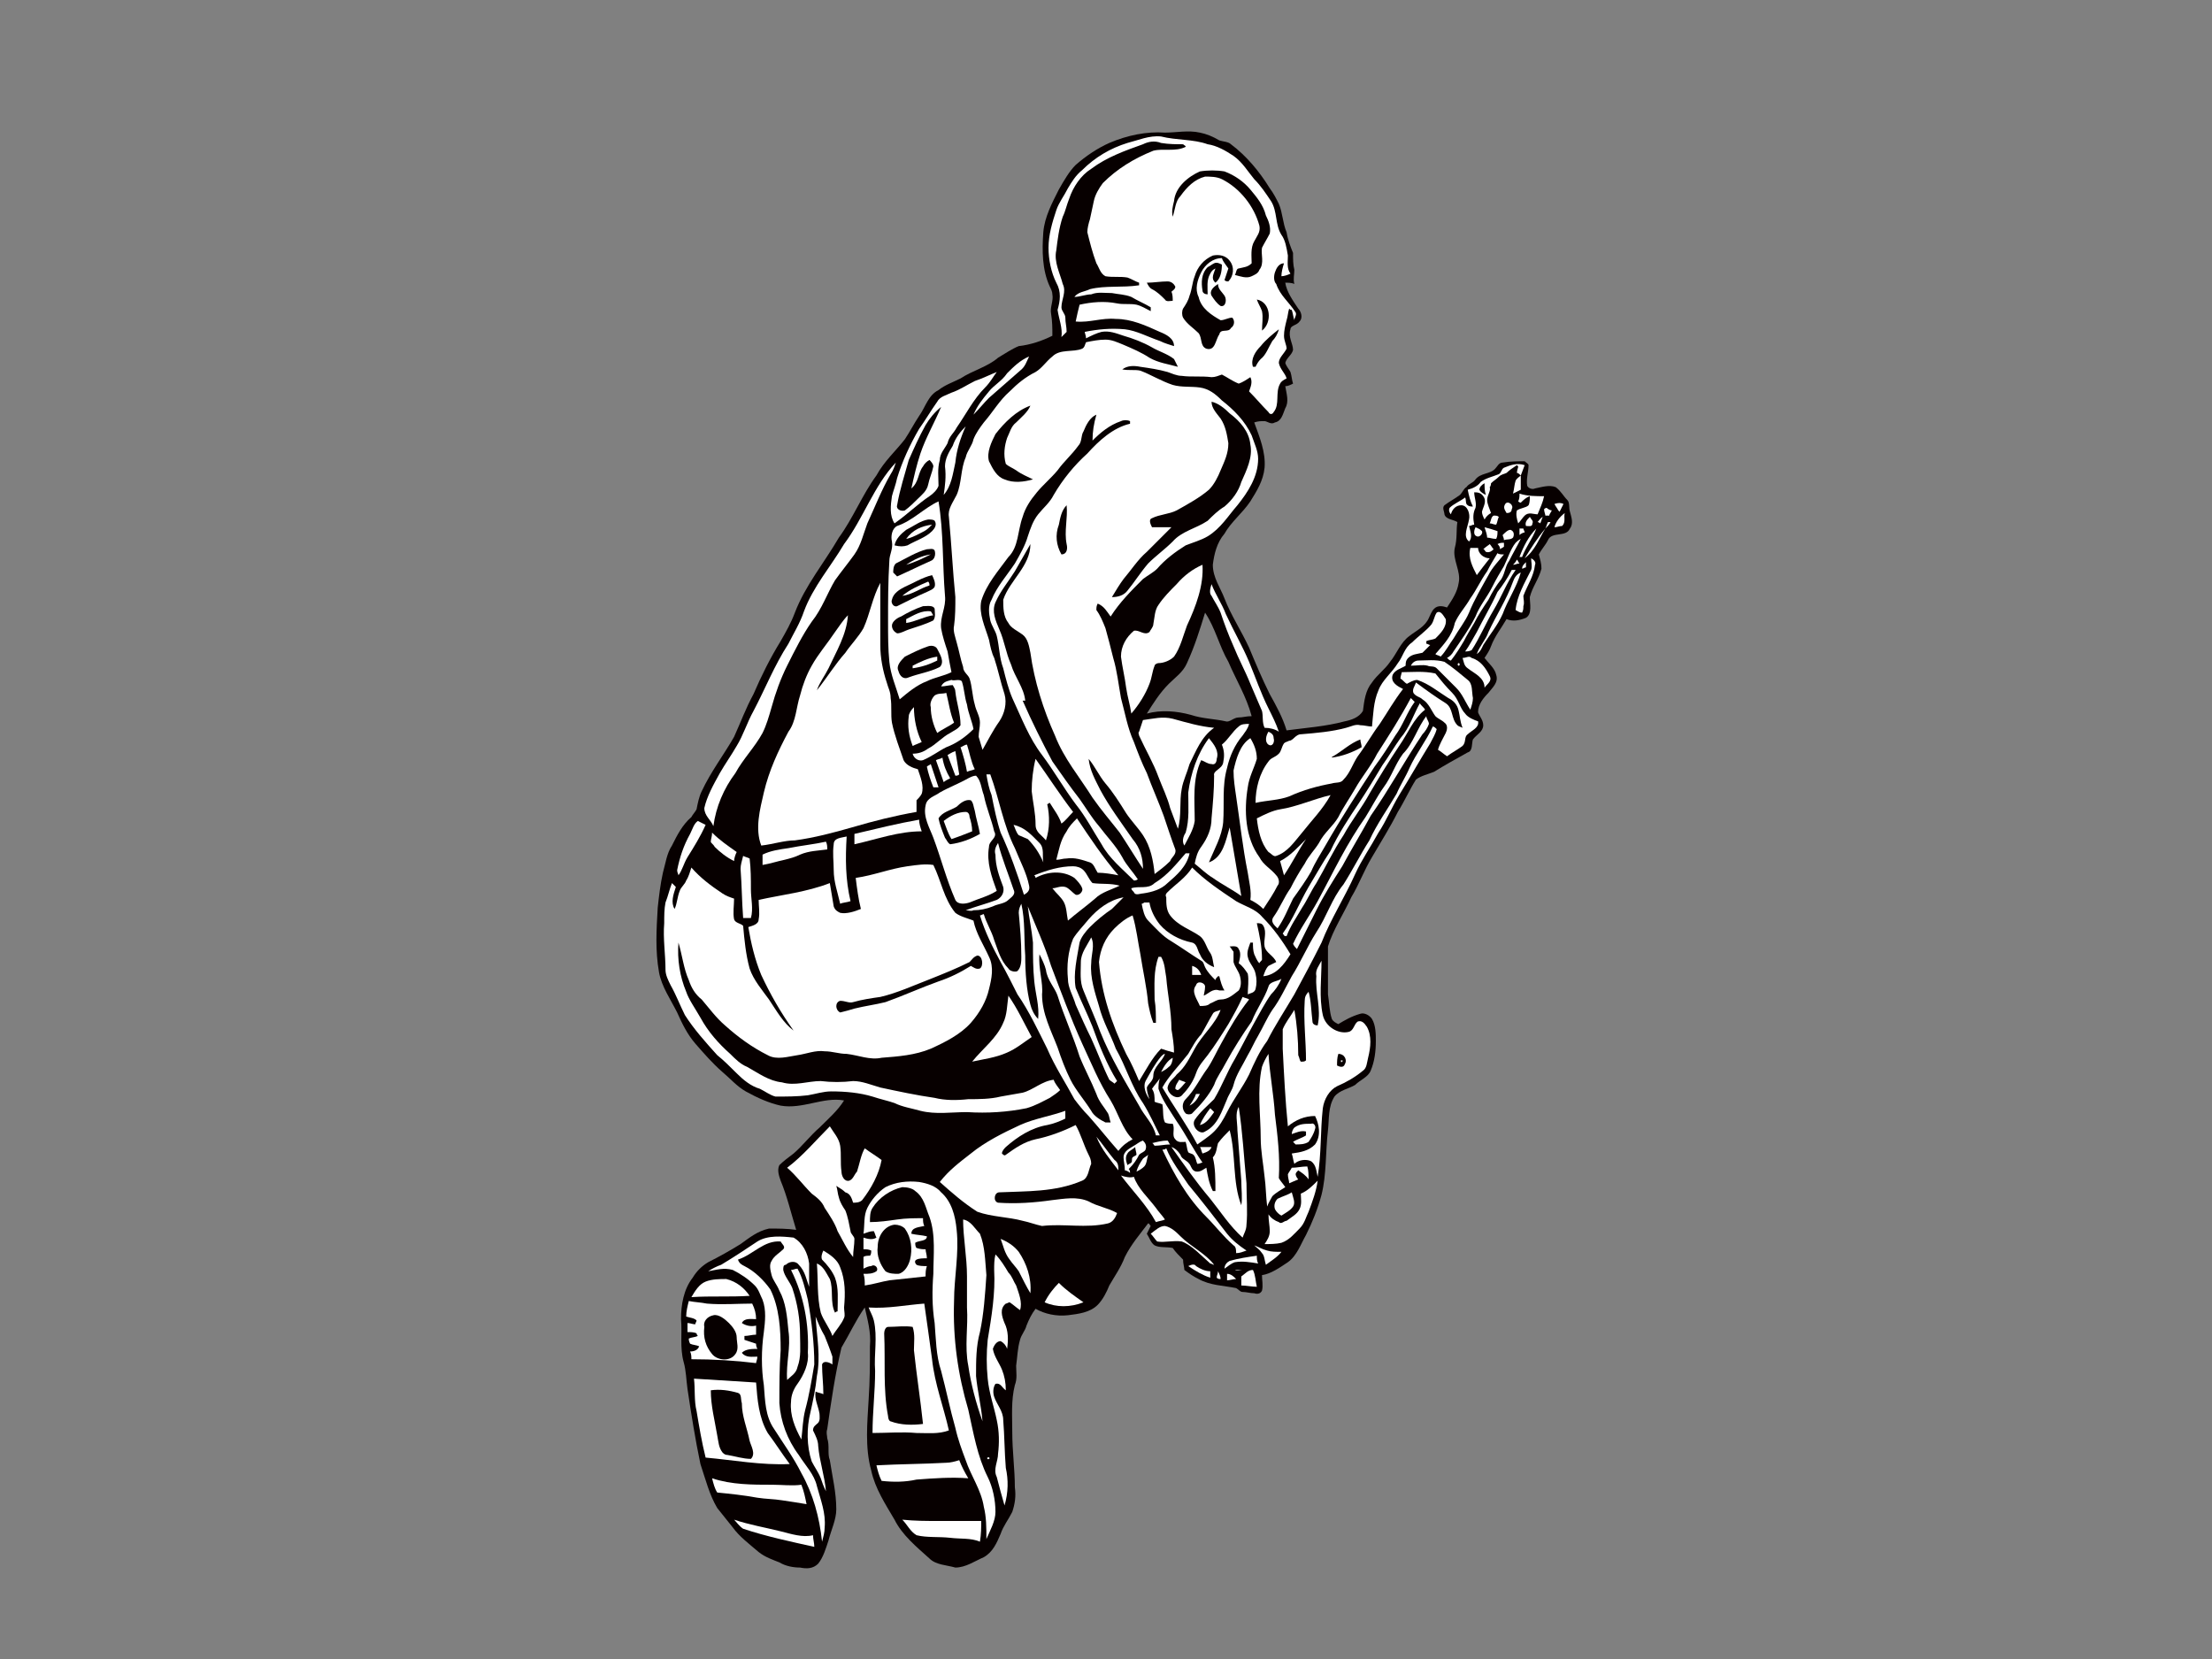 <?xml version="1.0" encoding="utf-8"?>
<!-- Generator: Adobe Illustrator 17.0.0, SVG Export Plug-In . SVG Version: 6.00 Build 0)  -->
<!DOCTYPE svg PUBLIC "-//W3C//DTD SVG 1.1//EN" "http://www.w3.org/Graphics/SVG/1.1/DTD/svg11.dtd">
<svg version="1.1" id="Layer_1" xmlns="http://www.w3.org/2000/svg" xmlns:xlink="http://www.w3.org/1999/xlink" x="0px" y="0px"
	 width="800px" height="600px" viewBox="0 0 800 600" enable-background="new 0 0 800 600" xml:space="preserve">
<rect x="0" y="0" width="800" height="600" fill="#808080" stroke="none"/>
<g>
	<path fill-rule="evenodd" clip-rule="evenodd" fill="#070000" d="M567.798,185.072c-0.47-1.405,0-3.276-0.936-4.212
		c-1.402-1.403-2.343-3.276-4.212-4.677c-2.34-0.936-5.146,0-7.486,0.466c-0.939,0.467-2.343,0-2.81-0.936
		c-0.469-2.338,0.467-5.148,0.467-7.486c0-0.47-0.936-0.936-1.402-1.405c-2.341,0-5.15,0-7.957,0.469
		c-1.405,0-1.872,1.402-2.808,2.338c-1.874,1.872-5.148,1.405-7.02,3.746c-0.935,1.4-2.34,1.4-3.276,2.808
		c-0.935,0.466-1.402,1.869-2.338,2.805c-1.874,1.405-3.746,2.343-5.615,3.743c-0.938,0.936,0,2.341,0,3.277
		c0.467,1.872,3.274,1.872,4.677,2.808c-0.469,2.807,0,6.084-0.936,9.358c-0.936,4.21,2.341,8.424,1.406,12.634
		c-0.47,3.277-2.343,6.084-4.215,8.893c-1.402-0.469-3.274-0.936-4.677,0.467c-0.935,0.936-1.402,2.343-1.871,3.279
		c-1.405,3.274-4.679,4.677-7.02,6.548c-3.277,2.339-4.677,6.551-7.022,9.359c-1.871,2.81-4.679,4.682-6.55,7.487
		c-2.339,2.807-2.808,6.553-3.276,10.294c-1.402,2.341-4.21,3.279-6.553,3.746c-7.017,1.872-14.037,2.336-21.058,3.274
		c-1.402-4.679-3.743-8.889-6.084-13.104c-2.808-5.614-5.146-11.229-7.486-16.844c-2.807-6.084-6.553-11.698-8.891-17.782
		c-1.404-3.746-4.214-7.491-4.214-12.168c0.467-3.745,1.404-7.956,4.214-11.23c2.338-4.212,6.548-7.487,9.358-11.698
		c2.339-3.746,4.68-7.489,5.146-12.168c0.467-5.618-1.871-11.232-3.741-16.38c1.403-0.469,2.339-0.469,3.741-0.469
		c0.936,0,2.34,1.407,3.746,0.469c2.338-0.469,2.808-2.808,3.741-5.146c1.405-2.343,0.469-5.149,0-7.956
		c0.936,0,1.872-0.469,2.808-0.936c-0.467-1.404-0.467-2.81-0.936-4.21c-0.467-0.938-1.404-1.874-1.872-3.277
		c0.469-1.872,2.341-2.808,2.808-4.679c0-2.341-1.872-4.679-0.936-7.487c0-1.404,2.343-1.404,3.274-2.81
		c1.406-1.4,0.469-3.741-0.464-4.677c-1.874-2.808-4.214-6.083-4.682-9.361c0.936,0,2.341,0,3.276,0.469
		c-0.467-1.872,0-3.274,0-5.146c-0.467-1.874-0.467-3.746-0.467-6.084c-0.936-2.34-1.872-4.682-2.34-7.487
		c-1.402-3.277-1.402-7.019-2.807-10.294c-0.936-1.872-1.874-3.745-3.277-5.618c-3.743-6.082-8.422-11.698-14.039-15.908
		c-0.936-0.936-2.81-0.936-4.21-1.405c-2.341-1.403-4.679-2.341-7.02-2.805c-4.213-0.936-8.424,0-12.634,0
		c-6.556-0.472-13.572,0.931-20.126,3.741c-4.21,1.871-8.42,4.679-12.167,7.956c-2.338,2.338-4.209,5.614-6.079,8.891
		c-2.343,4.677-5.149,9.827-5.618,15.442c-0.467,6.551-0.467,13.571,2.341,19.654c0.467,0.936,0.935,1.874,0.935,2.81
		c0.47,2.338-0.935,4.678-0.467,7.016c0.467,2.808,0.467,5.149,0.467,7.957c-3.743,1.872-7.953,3.276-12.168,3.746
		c-2.338,0.936-5.148,2.808-7.486,4.21c-3.743,3.276-9.36,4.677-13.57,7.487c-2.81,1.405-5.614,2.339-7.956,4.21
		c-3.746,1.872-4.677,6.086-7.02,9.36c-1.872,2.808-3.276,5.617-5.15,8.425c-3.274,4.21-7.484,7.955-10.293,13.101
		c-5.148,7.02-8.424,15.442-13.571,22.464c-5.146,8.889-12.167,17.313-15.913,27.143c-1.4,3.742-3.274,7.019-5.146,10.294
		c-3.742,6.083-7.019,12.634-9.826,19.184c-2.808,5.148-4.677,10.296-7.02,15.444c-3.745,6.553-8.422,12.636-11.698,19.656
		c-0.936,1.874-1.406,4.213-1.872,6.551c-0.469,0.936-1.403,1.872-1.872,2.808c-3.274,2.81-5.148,6.551-7.02,10.294
		c-1.872,2.81-2.34,6.551-3.274,9.827c-0.936,4.21-1.403,8.425-1.874,12.637c-0.465,7.951-0.936,15.442,0.471,23.398
		c0.931,5.148,4.21,9.826,6.55,14.505c1.874,4.213,3.745,7.955,6.551,11.234c3.276,3.741,6.086,7.015,9.827,10.294
		c2.808,2.339,5.15,5.149,8.424,7.017c4.21,2.343,8.425,4.215,12.634,5.148c7.956,1.405,15.444-3.274,22.933-1.869
		c-2.343,3.742-5.618,6.55-8.894,9.826c-3.274,2.808-6.083,6.551-9.36,9.36c-1.871,1.405-3.742,2.807-5.147,4.21
		c-0.936,1.872,0,4.215,0.467,5.617c2.341,5.614,3.746,11.698,5.617,17.783c-3.276-0.467-6.55-0.467-9.825-0.467
		c-4.215,0.936-7.02,3.274-10.294,5.614c-3.746,2.343-7.956,4.68-11.702,6.553c-2.338,1.404-4.21,3.276-5.614,5.614
		c-3.279,4.212-4.215,9.83-4.215,14.976c0.472,5.146-0.466,10.296,0.936,15.444c0.936,3.274,0.936,6.55,1.407,9.824
		c1.403,9.36,2.807,18.251,4.677,27.143c1.872,5.615,3.276,11.234,6.086,15.911c1.871,2.343,3.743,4.679,5.615,7.02
		c2.338,3.274,6.084,6.083,9.358,8.892c2.34,1.871,5.149,2.805,7.487,3.742c2.34,1.405,5.147,1.871,7.488,1.871
		c2.341,0.47,4.681,0.47,6.553-1.402c1.871-2.34,2.808-5.618,3.741-8.424c0.936-3.743,2.808-7.489,2.808-11.23
		c0-6.082-1.402-11.701-2.338-17.785c-0.936-2.338,0-5.148-0.936-7.951c0-0.938-0.467-1.874,0-3.279
		c1.402-9.826,2.807-19.654,5.146-29.48c2.81-4.682,5.148-9.828,8.424-14.506c0.936,4.21,2.338,8.887,1.871,14.036
		c0,6.082,0,12.637-0.464,19.188c-0.47,8.422-1.406,17.314,0.931,25.738c1.407,6.55,5.148,12.167,8.425,17.78
		c2.81,5.617,7.957,9.83,12.636,14.04c2.339,2.34,6.082,2.34,9.359,3.274c3.743,0,7.019-2.338,10.294-3.742
		c3.276-1.871,4.681-5.148,6.083-8.425c0.936-2.805,2.81-5.148,4.213-7.953c0.936-2.808,1.405-5.618,0.936-8.892
		c0-6.55-0.936-13.103-0.936-20.123c0-5.614-0.467-11.232,0.936-16.847c0.936-2.338,0.469-4.679,0.469-7.02
		c0.467-3.274,0.467-6.082,1.402-9.357c0.467-1.874,1.872-3.277,2.34-5.148c0.936-2.34,1.874-4.212,3.279-6.086
		c3.274,1.874,7.487,2.81,11.698,2.341c3.746-0.467,7.951-0.938,10.761-3.741c1.872-1.874,3.279-4.682,4.21-7.02
		c1.872-3.277,4.215-6.554,5.618-10.296c2.338-4.68,5.614-8.422,8.424-12.168c0.469,0,0.469,0.467,0.935,0.936
		c-0.465,0.937-0.935,1.874-1.406,2.81c0.941,1.402,1.406,3.274,2.81,4.21c1.872,0.936,4.21,0.467,6.553,0.936
		c0.935,1.402,2.339,2.805,3.743,4.212c0,1.404,0.469,2.805,0.469,3.742c1.874,1.405,3.276,2.341,5.148,3.279
		c4.21,2.339,8.887,2.339,13.57,3.276c0.936,0.466,1.406,1.402,2.338,1.402c1.406,0,2.81,0.469,4.215,0.469
		c1.403,0.467,2.339,0,2.805-0.935c0.47-1.872,0-3.746,0-5.618c3.276-0.467,6.55-2.808,9.36-4.678
		c3.279-2.343,4.679-6.553,6.553-9.828c2.339-4.681,4.212-9.358,5.614-14.506c1.874-7.486,1.406-15.442,2.339-23.399
		c0.471-4.212,0-8.424,2.343-12.167c1.872-2.341,5.146-2.808,7.488-4.213c1.871-1.871,4.679-2.807,5.612-5.148
		c1.408-3.274,1.872-7.018,1.872-10.76c0-2.343,0-5.618-1.402-7.957c-0.936-1.403-2.808-2.341-4.212-1.874
		c-3.274,0.938-5.617,2.341-7.957,3.746c-0.936-0.469-1.871-0.936-2.338-1.872c-0.936-2.81-0.936-6.084-1.407-8.892
		c0-5.615,0-11.232,0-17.314c1.874-6.086,5.617-11.698,8.427-17.783c2.808-4.681,4.677-9.827,7.486-14.505
		c3.274-5.618,6.55-10.766,9.358-16.38c2.34-3.746,4.213-7.956,6.555-11.698c1.869-1.406,4.207-1.872,6.55-2.81
		c3.745-2.338,7.953-4.679,12.168-7.019c1.871-0.47,1.402-3.274,1.871-4.681c1.403-1.871,3.743-2.807,3.743-5.149
		c0-1.867-1.404-3.274-1.872-4.677c0-2.807,1.872-5.146,3.743-7.02c1.405-1.871,3.745-3.743,2.81-6.548
		c-0.469-2.341-2.81-4.213-4.215-6.086c0.941-1.405,1.872-2.807,2.343-4.21c1.403-3.746,3.745-6.553,5.614-9.828
		c2.343,0.936,4.682,0.466,7.02-0.466c2.34-1.408,1.405-5.149,1.405-7.49c0.935-3.741,3.277-6.55,4.213-10.294
		c0-1.874-0.469-3.277-0.936-5.148c0.936-1.872,2.338-3.276,3.274-5.149c1.403-3.274,6.55-0.933,7.956-4.21
		C569.201,189.282,568.265,186.945,567.798,185.072L567.798,185.072z M435.831,221.575c3.743,5.614,5.148,12.167,8.422,17.78
		c2.808,6.551,6.553,12.634,8.424,19.654c-1.871,0-3.277,0.469-4.679,0.469c-1.872,0-3.276,1.871-4.677,1.405
		c-4.215-0.938-8.425-0.938-12.639-2.341c-5.147-1.405-10.763-1.872-15.913-0.469c2.343-3.741,4.682-7.487,7.956-10.761
		c2.341-2.34,5.15-4.21,6.556-7.487C432.085,233.742,433.959,227.658,435.831,221.575z"/>
	<g>
		<path fill-rule="evenodd" clip-rule="evenodd" fill="#FFFFFF" d="M407.754,51.703c3.742-0.936,7.957-2.81,12.165-2.34
			c5.617,1.403,11.701,0.936,16.847,2.808c3.276,0.467,6.555,2.338,9.36,4.21c3.274,2.341,5.146,5.615,7.489,8.424
			c2.339,2.338,4.209,5.148,6.081,7.956c2.343,3.741,1.406,8.422,3.744,12.167c1.404,1.869,1.872,4.679,2.34,7.487
			c0,2.338-0.467,4.677,0.936,6.551c-0.936,0.469-2.34,0.936-3.276,0.936c0-1.404,0.471-3.277,0.936-4.681
			c-1.871,0-2.807,1.871-3.274,3.277c-0.47,1.404-0.47,3.274,0.467,4.21c1.4,4.213,4.679,6.551,7.019,10.296
			c0.47,0.936-0.469,1.874-0.469,2.807c-0.467-1.405-0.467-2.341-0.935-3.743c-0.469,0-0.469,0-0.936-0.467
			c-0.469,1.404-0.469,2.805-0.936,4.21c-0.469,1.874-0.936,3.744-0.936,5.615c0,1.872,0.936,3.276,0.936,4.682
			c-0.936,1.872-2.807,3.274-2.807,5.146c0.464,2.339,2.338,3.741,2.807,5.615c-0.936,0.469-1.872,0.936-2.343,1.872
			c-1.867,3.274,0,7.487-2.338,10.294c-0.466,0.936-1.404,0.936-1.869,0c-2.343-2.338-4.681-5.148-7.02-7.486
			c0.467-1.407,1.403-3.276,0.467-5.148c-1.404,0.936-2.81,1.872-4.212,2.34c-2.339-0.936-4.212-2.34-6.082-3.277
			c-1.404,0.467-2.341,0.938-3.745,0.938c-3.743-0.47-7.489,0-10.763-0.47c-1.872,0-3.745-0.936-5.146-1.4
			c-3.277-0.938-6.551-1.403-9.83-1.874c-2.339-0.467-4.677-0.467-6.55,0.936c2.34,0.466,4.682,0,6.55,0.466
			c3.745,1.405,7.487,3.746,11.701,5.149c3.276,0.935,6.55,0.469,9.827,0.935c3.274,0.471,5.615,2.341,7.957,4.682
			c4.21,3.274,8.42,7.486,10.761,12.634c0.938,2.808,2.341,5.615,2.341,8.424c0,6.551-3.746,12.166-7.489,16.845
			c-3.276,3.746-6.081,8.424-10.763,11.234c-2.338,1.4-5.614,2.338-7.956,3.274c-3.743,2.339-7.484,5.146-10.294,8.424
			c-1.404,1.405-3.274,2.338-5.147,3.745c-4.213,4.212-8.424,8.422-11.698,13.568c-1.404-1.871-2.343-3.743-4.682-4.677
			c-0.467,0.935-0.467,1.404-0.467,2.34c1.403,1.874,2.339,4.212,3.276,6.551c0.936,3.274,1.874,7.02,2.81,10.763
			c1.402,4.677,1.869,9.36,2.807,14.508c1.403,5.146,2.339,10.76,4.677,15.91c1.404,3.745,2.81,7.489,4.677,11.23
			c1.874,5.148,4.215,10.294,6.089,15.444c1.404,4.21,2.805,8.425,4.209,12.167c0.469,1.874-1.404,2.81-1.869,4.212
			c-1.872,1.872-3.746,3.276-5.618,4.681c-0.467-4.681-1.404-9.829-4.21-14.039c-1.874-2.81-4.213-5.149-6.084-7.957
			c-2.34-3.741-4.677-7.487-7.487-10.761c-2.339-2.81-3.745-6.086-6.083-8.892c0.464,4.21,2.338,7.489,4.21,11.23
			c3.274,6.084,7.489,11.702,11.698,17.785c2.808,3.274,3.746,7.016,3.746,10.762c-2.805-4.21-5.615-8.893-8.424-13.103
			c-3.274-4.213-6.551-7.955-9.825-12.636c-4.682-7.486-10.296-14.039-13.575-22.462c-4.21-9.36-7.484-19.654-8.888-29.948
			c-0.47-2.34-0.938-5.149-2.81-6.55c-1.871-1.407-4.21-2.343-5.146-4.215c-1.874-2.341-1.874-5.615-1.874-8.424
			c2.341-7.02,9.83-12.167,9.83-20.12c-1.874,3.274-3.746,6.548-5.617,9.826c-2.339,3.743-5.149,7.02-7.02,11.23
			c-1.404,3.276,0,6.55,1.402,9.828c1.872,4.212,2.341,8.424,4.215,12.634c1.403,4.681,4.677,8.424,5.146,13.104
			c0,0-0.469,0-0.936,0c3.277,7.487,7.02,14.973,10.763,21.994c3.274,4.68,6.553,9.358,9.827,13.568
			c2.341,3.279,4.213,6.555,7.02,9.828c2.81,3.746,6.086,7.02,8.423,11.234c1.404,2.807,3.742,5.147,5.614,7.957
			c-0.467,0.464-0.932,0.464-1.404,0.464c-4.21-4.21-8.892-7.956-11.698-13.103c-3.274-5.148-5.615-9.825-9.361-14.508
			c-4.209-5.614-7.952-12.167-12.165-17.78c-4.681-6.084-7.489-13.571-10.763-20.59c-1.403-3.274-2.341-7.02-3.277-10.763
			c-1.405-3.745-1.405-7.955-2.338-11.701c-0.469-1.871-1.872-3.743-2.341-5.617c-0.467-2.34-0.935-5.146,0.469-7.486
			c1.872-4.677,5.614-8.893,8.424-13.104c1.871-3.274,3.743-6.55,4.679-9.824c0.938-2.81,1.871-5.618,3.741-7.956
			c1.874-2.341,4.215-4.212,5.62-7.02c3.274-5.614,7.484-10.761,12.167-14.973c4.21-4.68,9.36-9.363,15.442-10.765
			c0-0.467,0-0.936,0-0.936c-0.936-0.467-2.341-0.467-3.276,0c-4.215,1.407-7.489,4.21-10.294,7.02c0-3.276,0.467-6.084,1.402-9.36
			c-2.343,0.936-3.743,3.746-4.681,6.084c-0.936,1.404-0.467,3.745-1.868,5.148c-2.343,3.274-5.149,5.615-7.492,8.891
			c-2.338,2.807-5.146,5.149-7.484,7.955c-2.34,2.808-4.214,5.615-5.15,8.893c-1.871,5.146-1.405,10.761-5.146,14.506
			c-3.745,5.148-7.957,9.827-9.83,15.911c-0.933,4.677,1.403,9.36,2.81,14.037c0.467,2.343,0.936,4.682,1.872,6.553
			c1.404,4.213,2.338,8.891,3.741,13.101c0.936,3.279,0,7.02-1.872,9.83c-2.338,3.274-4.208,7.019-6.079,10.293
			c-0.472-1.4-0.936-3.274-1.405-4.679c0-1.871,0.469-3.277,0.469-5.148c0-2.34-1.407-4.212-1.874-6.55
			c-0.936-3.277-0.936-6.551-1.872-9.36c-0.467-1.402-2.338-2.338-2.338-4.21c-0.936-2.81-1.403-5.618-2.341-8.894
			c-0.467-1.872-1.405-4.21-0.935-6.082c0.467-3.277,0.467-7.02,0.467-10.296c-0.937-9.358-1.403-19.184-2.341-29.012
			c-0.469-2.81,1.404-5.148,2.808-7.957c1.871-4.213,1.405-9.359,3.276-13.57c0.467-2.341,2.34-4.212,2.81-6.551
			c0.933-2.343,2.34-4.215,3.741-6.084c3.276-3.745,5.614-7.955,9.36-11.23c2.808-2.808,5.615-5.148,9.361-7.019
			c2.338-1.403,3.741-3.746,6.081-5.618c2.807-2.805,7.489-1.405,10.763-2.805c0.938-0.47,0.938-1.406,1.405-2.343
			c2.341-0.467,4.679-0.935,7.018-0.935c2.338,0,4.212,0.935,6.551,1.871c3.274,1.406,6.553,2.807,9.361,4.681
			c3.274,1.872,7.015,2.339,10.294,3.276c-0.469-0.936-0.938-1.872-1.405-2.808c-2.338-1.869-5.615-2.805-7.956-4.212
			c-3.274-1.872-7.02-3.276-10.294-4.212c-2.805-0.936-5.149-1.871-7.955-1.402c-1.872,0.466-3.743,1.402-5.615,2.338
			c0-0.936-0.467-1.872-0.467-2.338c4.677-0.936,9.36-1.405,14.506-0.936c4.21,0.467,8.424,2.808,12.634,4.21
			c1.874,0.936,3.746,1.404,5.148,1.874c0-2.81-2.81-4.212-5.148-5.148c-5.146-2.34-10.296-4.682-15.908-4.682
			c-5.15-0.464-9.365,1.406-14.511,0.936c0.469-2.338,0.941-4.21,1.405-6.082c4.213-0.936,8.891-1.404,13.571-0.467
			c2.34,0.467,4.681,0,7.019,0.467c1.874,0.469,3.277,1.405,5.148,2.341c0-0.469,0-0.936,0-1.405c-2.338-1.404-4.68-2.34-7.02-3.746
			c-2.338-0.932-4.679-0.932-7.02-1.4c-2.807,0-5.146-0.467-7.485,0.469c-1.872,0-4.213,0.932-6.086,0.932
			c1.408-1.868,3.746-1.868,5.614-2.805c5.618-1.405,11.702-0.469,17.787-1.405c0-0.467,0-0.467,0-0.936
			c-1.402-0.467-2.81-1.403-4.212-1.869c-2.808-0.469-5.146,0-7.956-0.469c-1.872-0.936-2.339-3.277-3.276-4.681
			c-1.402-3.743-2.343-7.489-3.274-11.23c0-1.405,0.467-3.277,0.931-4.679c0.472-2.34,0.941-4.214,1.408-6.551
			c0.466-2.341,1.871-4.682,3.274-6.555c5.148-5.146,11.23-8.888,18.251-11.698c3.746-0.936,7.955,0.467,11.698-1.402
			c0-0.469-0.466-0.469-0.935-0.936c-2.34,0-5.15,0-7.957-0.469c-2.339-0.936-4.677-0.467-6.55,0.469
			c-6.551,2.338-13.101,4.677-18.718,8.889c-3.746,2.341-6.551,6.554-7.956,10.765c-0.936,2.338-1.403,4.677-2.339,6.551
			c-1.402,4.21-1.874,8.42-2.338,12.167c-0.936,4.21,1.4,8.424,2.338,12.167c1.403,2.81-0.471,5.614-0.471,8.424
			c0,1.405,1.407,2.338,1.407,3.746c0,1.871,0.467,3.274,0.467,5.146c-0.467,0.466-1.403,1.402-1.874,1.872
			c0.471-3.277-0.931-6.555-1.403-9.828c0.936-3.276,1.403-6.55-0.464-9.829c-1.874-3.741-2.81-8.424-2.81-12.634
			c0-4.679,1.404-9.358,2.81-13.572c0.936-2.808,2.807-5.146,4.21-7.956c1.403-2.338,2.805-4.677,5.146-6.55
			C396.053,56.849,401.671,53.574,407.754,51.703L407.754,51.703z M433.959,61.997c-4.213,1.872-8.892,5.618-9.36,10.765
			c-0.467,1.874-0.936,3.741-0.467,5.615c0.935-2.81,0.935-5.615,2.807-7.487c2.343-3.274,5.146-6.084,8.892-7.02
			c1.871,0,4.21,0,6.084,0.936c6.553,3.274,11.699,9.83,13.57,16.846c0.469,2.341-0.936,3.745-1.871,5.618
			c-1.405,2.338-0.938,5.612-0.938,7.953c-1.405,1.403-2.805,1.403-4.679,1.871c-0.936,0-0.936,1.874-1.403,2.343
			c1.874,0.467,4.212,1.402,6.082,0.467c0.938-0.467,2.341-0.936,2.808-2.34c1.871-2.341,0.469-5.617,0.935-7.956
			c0.936-1.874,1.872-3.274,2.808-5.148c0.467-2.339-0.466-4.677-1.405-6.55c-0.933-3.746-3.274-6.553-5.614-9.36
			c-2.338-2.808-5.615-5.148-9.358-6.553C440.042,61.53,436.766,61.53,433.959,61.997L433.959,61.997z M438.638,92.416
			c-3.274,1.402-5.614,4.21-6.553,7.487c-0.933,2.338-0.933,4.679-1.867,7.02c-0.472,1.871-1.408,3.274-2.343,4.679
			c-0.467,0.936-0.467,2.339,0,3.277c1.406,2.338,3.745,3.741,5.617,5.612c1.403,1.872,0.467,4.682,2.808,5.618
			c3.274,0.936,3.274-3.277,4.679-5.148c0.469-2.341,3.274-0.47,4.21-2.341c1.405-0.935,1.405-2.808,0.469-3.741
			c-1.405,0-2.807,0.933-4.21,0.933c-3.277-1.871-7.02-4.21-7.956-8.425c-1.407-2.805-0.467-6.079,0.936-8.888
			c1.403-2.81,4.21-5.148,7.487-5.148c0.464,1.402,1.405,2.338,2.338,3.741c-0.467,1.406-0.933,2.81-1.402,4.215
			c0.469,0.466,0.935,0.466,1.402,0.466c1.872-1.871,2.341-5.148,0.469-7.484C443.321,92.416,440.98,91.947,438.638,92.416
			L438.638,92.416z M439.106,95.223c-0.935,0.467-1.404,0.935-2.34,1.403c-2.338,2.341-2.338,5.615-1.871,8.424
			c0,0.938,0.936,1.406,1.871,1.406c0-2.343-0.465-5.148,0.936-7.489c0.469-0.936,0.936-1.404,1.872-1.874
			c-0.469,1.406-0.936,2.343-0.936,3.279c0,0.936,0.467,1.402,0.936,1.869c1.874-1.403,2.341-4.21,2.341-6.551
			C440.98,95.223,440.042,94.754,439.106,95.223L439.106,95.223z M414.769,102.241c0.472,0.936,0.941,1.872,1.874,2.341
			c1.872,0.937,3.276,2.341,4.682,3.741c0.464,0.938,1.872,0.47,2.807,0.47c0-0.936,0-2.338-0.469-3.274
			c0.469-0.47,1.404-0.937,1.404-1.874c-0.467-0.936-1.404-1.872-2.805-1.872C419.919,101.774,417.112,102.241,414.769,102.241
			L414.769,102.241z M438.171,106.924c0.935,1.4,1.871,2.807,3.277,3.743c1.872,0.467,2.338-2.343,1.404-3.743
			c-0.936-1.404-2.34-2.341-2.34-4.213C439.106,103.646,437.233,105.05,438.171,106.924L438.171,106.924z M454.549,108.324
			c0.469,1.406,1.405,2.81,1.871,4.215c0.47,2.341,0,4.679,0,7.018C460.166,116.75,459.696,109.262,454.549,108.324L454.549,108.324
			z M455.954,125.174c-1.872,1.872-3.744,4.677-2.808,7.486c0.469,0,0.936,0,0.936,0c0.467-0.936,0.936-1.872,1.872-2.808
			c1.869-1.403,2.808-4.212,4.212-6.551c0.936-0.936,1.872-2.338,2.339-4.21C460.166,120.962,457.824,122.833,455.954,125.174
			L455.954,125.174z M438.171,145.294c0,2.343,1.871,4.212,3.277,6.084c1.872,2.81,2.338,6.084,2.805,8.893
			c0,3.744-1.402,6.551-2.805,9.827c-0.936,2.34-2.343,5.149-4.215,7.019c-3.274,2.808-7.487,5.146-11.698,7.489
			c-2.81,1.404-6.084,1.404-8.892,2.805c-1.402,0.471-0.467,2.341,0,3.277c2.341,0,4.682,0,7.02,0
			c-2.805,2.807-6.084,6.086-8.894,8.891c-3.274,2.807-5.614,6.553-8.42,9.829c-1.404,1.871-2.805,4.212-4.213,6.55
			c1.874,0,4.213-0.466,5.618-2.338c2.338-2.81,4.677-6.551,7.487-9.83c2.807-2.804,6.084-5.146,8.891-7.952
			c3.276-3.746,8.424-4.682,12.634-7.491c1.872-1.869,3.746-3.741,6.086-5.148c2.807-2.338,5.146-5.614,6.084-8.888
			c1.871-4.213,4.21-8.892,3.274-13.575c-0.467-4.677-3.742-8.422-7.487-11.23C442.852,147.637,440.512,145.764,438.171,145.294
			L438.171,145.294z M360.021,156.995c-1.404,2.808-3.276,6.55-2.34,9.827c1.404,2.807,2.808,5.615,5.614,6.553
			c3.274,1.4,7.02,0.936,10.296,0c-1.871-0.937-4.212-1.874-6.081-3.277c-1.405-0.935-2.808-1.405-3.746-2.341
			c-0.936-3.276-0.469-6.55,0.467-9.358c0.938-1.874,1.407-4.21,3.279-5.615c1.869-1.872,4.21-3.745,5.148-6.083
			C367.51,148.573,363.295,152.783,360.021,156.995L360.021,156.995z M382.954,189.751c-1.408,3.743-0.936,7.487,0.931,10.763
			c1.874,0,2.343-1.872,1.874-3.741c-0.935-4.682,0.469-9.363,0-14.042C383.885,184.605,383.418,187.41,382.954,189.751z"/>
		<path fill-rule="evenodd" clip-rule="evenodd" fill="#FFFFFF" d="M364.231,134.998c2.338-2.338,4.681-4.677,7.957-6.083
			c-0.936,1.872-1.404,3.745-3.276,5.146c-3.743,3.279-7.489,6.555-11.23,9.828c-1.872,1.874-3.743,4.212-5.614,6.084
			c1.404-3.274,3.276-5.617,5.614-8.422C359.553,139.211,362.363,137.808,364.231,134.998z"/>
		<path fill-rule="evenodd" clip-rule="evenodd" fill="#FFFFFF" d="M352.533,137.808c2.81-0.936,5.615-2.341,7.956-3.274
			c-1.405,1.871-2.341,3.743-4.215,5.612c-4.207,4.212-7.017,9.829-10.293,14.506c-0.935,1.872-2.808,3.279-3.277,5.618
			c-0.932,1.874-2.806,3.744-2.806,6.084c-0.936,3.274-0.469,6.083-0.469,9.358c-0.467,1.404-1.872,2.808-3.276,3.745
			c-4.212,2.805-7.957,6.551-12.636,9.825c-1.871-2.805-1.405-6.551-0.936-9.825c0.467-1.872,1.404-4.21,1.874-6.553
			c1.872-6.082,4.677-12.168,7.953-17.783c2.343-3.274,4.213-6.548,6.553-9.827c0.936-1.871,3.274-2.34,5.148-3.276
			C346.92,141.082,349.725,139.211,352.533,137.808L352.533,137.808z M334.753,153.721c-2.343,4.21-4.215,8.423-6.084,12.634
			c-1.408,5.146-3.279,10.762-4.212,16.377c-0.47,1.404,1.404,2.341,2.804,1.874c1.874-1.406,3.277-2.808,4.682-4.212
			c1.404-1.405,3.274-2.808,3.741-5.146c0.471-2.343,1.407-4.213,1.874-6.554c0-0.936-0.935-1.871-1.403-2.338
			c-0.938,0.467-1.874,1.402-2.338,2.338c-1.874,2.341-1.406,5.618-4.213,7.956c0.935-4.212,1.872-8.422,3.276-12.634
			c1.874-5.617,5.148-11.232,7.488-16.847C338.027,149.039,336.155,151.378,334.753,153.721z"/>
		<path fill-rule="evenodd" clip-rule="evenodd" fill="#FFFFFF" d="M344.577,161.207c0.937-2.808,2.81-5.148,4.68-7.019
			c-1.871,4.21-3.276,8.42-3.743,13.103c-0.937,4.21-1.403,8.422-4.212,11.698c0.47-3.276,0.935-6.551,0.47-10.296
			C341.773,165.886,343.173,163.544,344.577,161.207z"/>
		<path fill-rule="evenodd" clip-rule="evenodd" fill="#FFFFFF" d="M305.271,196.773c7.018-9.363,10.765-21.061,18.716-29.483
			c-0.467,1.402-0.936,2.807-1.872,4.21c-3.274,5.615-5.614,11.698-8.422,17.781c-1.404,3.746-2.34,7.957-4.677,11.232
			c-2.345,3.274-4.682,6.084-7.022,9.358c-2.807,4.682-4.679,10.296-8.42,14.977c-3.279,4.682-6.089,10.296-8.894,15.909
			c-2.341,4.681-4.21,9.827-5.615,14.977c-0.935,3.274-1.874,6.548-3.277,9.358c-2.805,5.146-7.019,9.36-9.824,14.506
			c-4.215,5.617-7.02,12.168-7.956,19.187c-0.936-2.338-3.277-3.743-3.277-6.55c0.936-4.21,3.277-8.425,5.615-12.637
			c1.872-3.274,4.212-6.55,6.086-9.824c2.338-3.746,3.743-8.427,6.082-12.639c4.21-7.951,7.486-16.378,12.634-24.331
			c1.871-3.745,4.212-7.489,5.617-11.701C294.039,212.216,300.588,204.726,305.271,196.773z"/>
		<path fill-rule="evenodd" clip-rule="evenodd" fill="#FFFFFF" d="M543.929,169.163c2.341-0.936,4.682-1.872,7.491-0.936
			c-0.471,1.402-0.936,2.338-1.405,3.741c-0.467-0.467-0.936-0.935-1.403-0.935c0-0.936,0.467-1.871,0.467-2.341l-0.467-0.466
			c-1.404,0.936-2.81,1.871-3.746,2.807c-0.936,0.467-1.869,0.467-2.807,1.404c-0.935,0.937-1.871,1.405-2.807,2.338
			c0,0,0,0.938-0.471,1.408c0.471,1.402-0.931,2.805-0.931,4.677c0,1.402,0.931,3.274,1.402,4.681
			c-0.938,0.467-1.871,1.404-2.343,2.34c-0.465-0.936-0.931-1.872-0.931-2.808c0.466-1.874,1.872-3.741,0.466-5.615
			c-0.936-1.405-2.34-1.405-3.276-1.405c0,1.872,0.936,3.745,0.467,5.615c-0.935,1.874-0.935,3.743-0.467,6.084
			c-0.936,0-0.936,0.467-1.872,0.467c0.467,1.872,1.405,4.214,0,5.618c-2.338-1.872-0.465-5.149,0-7.956
			c0.467-1.872-0.465-5.15-2.807-5.15c-1.874,0-3.277,1.404-3.743,3.277c-0.47-0.467-0.936-1.404-0.47-2.341
			c1.405-1.405,3.746-2.336,5.618-3.743c0.465,0.936,0,2.338,0.936,2.807c0.465,0.467,1.402,0.467,1.871,0.467
			c-0.938-1.867-1.405-3.741-1.871-6.082c1.871-0.467,3.741-1.404,4.677-2.805c1.874-1.406,4.212-1.874,6.551-2.81
			C542.996,171.034,542.996,169.629,543.929,169.163L543.929,169.163z M535.039,177.116c0.467,0.936,1.404,1.405,2.341,1.872
			c-0.472-1.403-0.472-2.805-0.472-4.213C535.977,175.247,535.039,176.183,535.039,177.116z"/>
		<path fill-rule="evenodd" clip-rule="evenodd" fill="#FFFFFF" d="M548.143,173.842c0.467-0.938,1.404-1.405,1.871-1.874
			c0,1.406,0,3.279,0,5.148c-0.936,0.469-1.871,0.936-2.807,1.405C547.675,176.649,547.675,175.247,548.143,173.842z"/>
		<path fill-rule="evenodd" clip-rule="evenodd" fill="#FFFFFF" d="M549.547,178.521c2.807,0.936,6.084,0.936,8.892,0.936
			c-0.472,2.339-1.405,4.21-2.343,6.551c-1.404,0-3.276-0.936-4.677,0.469c-0.936,0.933-1.405,1.869-2.341,2.805
			c-0.467-1.402-0.935-3.274-0.467-4.677c1.403-0.938,3.274-0.938,4.21-1.874c0.469-0.935,0.469-2.338,0.469-3.274
			c-1.405,0.467-2.341,1.403-3.276,2.339c0,0-0.467,0-0.936-0.465C549.547,180.393,549.547,179.457,549.547,178.521z"/>
		<path fill-rule="evenodd" clip-rule="evenodd" fill="#FFFFFF" d="M324.457,190.219c5.614-1.872,9.824-6.551,14.973-8.887
			c1.872,11.227,1.402,22.928,2.343,34.16c0.464,4.21-1.874,7.484-1.406,11.698c0.466,2.807,1.406,5.617,2.338,8.422
			c0.469,2.808,0.936,5.148,1.406,7.49c-2.808,1.402-6.084,1.871-8.894,3.274c-3.741,1.403-7.019,4.21-9.827,6.551
			c-1.403-4.679-3.276-8.889-3.741-13.572c-0.467-4.677-0.467-9.359-0.467-14.506c0-7.02,0-14.508,0.467-21.997
			c0-2.338,1.402-4.21,0.935-7.016C322.115,193.965,322.583,191.155,324.457,190.219L324.457,190.219z M335.684,187.881
			c-2.805,0.465-5.146,2.338-7.951,3.743c-1.872,1.405-3.746,3.277-4.214,5.615c1.871,0.467,3.277,0.467,4.679,0
			c3.277-1.874,6.555-2.807,8.893-5.148c0.936-0.936,1.872-2.339,0.936-3.745C337.558,187.881,336.624,187.881,335.684,187.881
			L335.684,187.881z M335.217,198.642c-3.741,0.936-7.484,3.279-11.23,5.146c-0.936,0.938-0.936,2.343-0.936,3.279
			c0.469,0.467,0.936,0.933,1.406,1.404c4.212-1.872,7.953-3.745,12.167-5.618c1.403-0.467,1.871-2.338,1.403-3.741
			C337.558,198.175,336.155,198.642,335.217,198.642L335.217,198.642z M327.261,212.216c-1.871,0.933-4.21,2.339-4.677,4.677
			c-0.469,0.936,0.467,2.808,1.874,2.339c3.741-1.871,7.486-3.741,10.76-5.146c0.938-0.467,2.341-0.938,2.81-1.871
			c0.467-1.407-0.469-3.279-0.936-4.215C333.347,208.936,330.538,210.809,327.261,212.216L327.261,212.216z M333.817,219.232
			c-2.81,0.936-5.618,2.343-7.956,3.743c-1.404,0.472-3.277,1.874-3.277,3.277c0,1.405,0.936,2.341,1.874,2.808
			c1.404,0,2.804-0.936,4.212-1.403c2.807-0.936,6.084-1.872,8.889-3.279c0.936-1.404,0.469-2.804,0.469-4.21
			C337.558,218.765,335.217,219.232,333.817,219.232L333.817,219.232z M335.684,233.742c-2.805,0.936-5.614,2.34-8.424,3.741
			c-1.4,1.405-3.274,3.276-2.336,5.146c0.465,1.874,1.872,3.277,3.744,2.343c3.742-1.405,7.486-1.871,11.23-3.743
			c1.874-1.874,0-4.682-0.936-6.551C338.494,233.742,337.091,233.273,335.684,233.742z"/>
		<path fill-rule="evenodd" clip-rule="evenodd" fill="#FFFFFF" d="M562.181,182.262c1.405-0.466,2.338-0.466,3.279,0
			c-0.472,0.936-0.941,1.872-1.406,2.81l-0.467-0.467C563.117,183.667,562.65,183.199,562.181,182.262z"/>
		<path fill-rule="evenodd" clip-rule="evenodd" fill="#FFFFFF" d="M544.399,182.262c0.935-1.402,3.276,0.469,2.338,1.872
			c0,1.406-1.404,1.406-1.872,1.406C544.399,184.605,543.463,183.667,544.399,182.262z"/>
		<path fill-rule="evenodd" clip-rule="evenodd" fill="#FFFFFF" d="M558.439,184.135c0,0,0.466-0.467,0.933-0.467
			c0.469,0.467,1.405,0.938,1.872,0.938c-0.467,0.936-0.935,1.404-0.935,1.872c-0.469,0-0.938,0-1.405,0
			C558.905,186.009,558.439,185.072,558.439,184.135z"/>
		<path fill-rule="evenodd" clip-rule="evenodd" fill="#FFFFFF" d="M565.924,185.541c-0.464,1.404,0.467,3.276-0.936,4.677
			c-0.935,0-1.871,0.469-2.807,0.469C562.65,188.817,564.053,186.945,565.924,185.541z"/>
		<path fill-rule="evenodd" clip-rule="evenodd" fill="#FFFFFF" d="M540.187,186.477c0.936,0,1.403,0,1.871,0.467
			c-0.467,0.936-0.467,1.872-0.935,2.807c-0.936,0-1.405-0.469-2.343-0.469C539.251,188.346,539.251,186.945,540.187,186.477z"/>
		<path fill-rule="evenodd" clip-rule="evenodd" fill="#FFFFFF" d="M551.885,190.219c-0.465-1.402,0.469-2.338,1.405-3.274
			c0.467,0.936,1.403,1.402,0.935,2.338C554.225,190.688,552.821,190.219,551.885,190.219z"/>
		<path fill-rule="evenodd" clip-rule="evenodd" fill="#FFFFFF" d="M556.097,188.817c0.47-0.471,0.938-1.407,1.871-1.872
			c-0.464,0.936-0.464,1.402-0.933,2.338C557.035,189.282,556.567,188.817,556.097,188.817z"/>
		<path fill-rule="evenodd" clip-rule="evenodd" fill="#FFFFFF" d="M559.841,188.817c0.469,0,0.469,0,0.936,0
			c-0.467,0.935-0.936,1.402-1.872,2.338C559.372,190.219,559.372,189.751,559.841,188.817z"/>
		<path fill-rule="evenodd" clip-rule="evenodd" fill="#FFFFFF" d="M327.733,194.901c2.338-3.277,5.614-4.682,9.358-5.149
			c-0.936,0.936-1.874,1.872-2.81,2.339C332.41,193.029,330.071,194.432,327.733,194.901z"/>
		<path fill-rule="evenodd" clip-rule="evenodd" fill="#FFFFFF" d="M536.908,190.688c1.872,0.467,3.279,0.936,4.682,1.403
			c0,0.938,0,1.874-0.467,2.81c-1.405,0-2.343-0.469-3.274-0.469C537.849,193.494,537.38,192.091,536.908,190.688z"/>
		<path fill-rule="evenodd" clip-rule="evenodd" fill="#FFFFFF" d="M533.634,190.688c0.936,0.467,1.405,0.467,2.343,1.403
			c0.466,0.938-0.938,2.341-1.874,1.874C532.7,193.494,533.167,191.624,533.634,190.688z"/>
		<path fill-rule="evenodd" clip-rule="evenodd" fill="#FFFFFF" d="M549.547,191.155c0.467,0,0.936,0,1.402,0
			c0,0.469,0.471,0.936,0.471,1.404c-0.471,0-1.405,0.47-1.872,0.936C549.547,192.558,549.547,191.624,549.547,191.155z"/>
		<path fill-rule="evenodd" clip-rule="evenodd" fill="#FFFFFF" d="M551.419,201.921c2.338-3.746,4.677-7.489,7.486-10.767
			C556.567,194.901,555.164,199.111,551.419,201.921z"/>
		<path fill-rule="evenodd" clip-rule="evenodd" fill="#FFFFFF" d="M543.463,193.494c0.936-0.936,1.871-1.871,2.807-1.871
			c1.405,0.467,1.405,1.871,0.938,2.808c-0.938,0.933-2.343,0.469-3.279,0.933C543.929,194.432,543.463,193.965,543.463,193.494z"/>
		<path fill-rule="evenodd" clip-rule="evenodd" fill="#FFFFFF" d="M549.547,201.451c1.402-3.745,3.274-7.486,6.084-10.296
			c-1.406,3.746-3.746,6.551-5.148,10.296C550.014,201.451,549.547,201.451,549.547,201.451z"/>
		<path fill-rule="evenodd" clip-rule="evenodd" fill="#FFFFFF" d="M548.143,196.303c0.467-0.466,0.935-0.938,1.871-1.402
			c-1.403,2.805-2.807,5.146-4.213,7.952c-1.402,1.874-1.402,4.215-2.805,6.555c-1.872,2.338-3.277,4.679-4.682,7.486
			c-1.871,2.808-3.743,5.618-5.146,8.424c-1.405,2.341-2.808,4.679-3.743,6.553c-1.403,2.34-2.81,4.678-4.679,7.019
			c-0.47,0-0.936-0.469-1.406-0.936c0.936-0.469,1.872-1.405,2.341-2.341c2.808-4.212,5.615-7.953,7.955-12.636
			c1.405-3.743,4.215-7.018,6.084-10.76c1.405-2.808,2.808-5.148,4.21-7.489C545.333,201.921,546.27,198.642,548.143,196.303z"/>
		<path fill-rule="evenodd" clip-rule="evenodd" fill="#FFFFFF" d="M541.591,196.773c0.936-0.47,1.405-0.47,2.338-0.47
			c0,0.47,0,0.936,0,1.403c-0.466,0.469-0.933,0.469-1.402,0.936C542.527,197.706,542.058,197.239,541.591,196.773z"/>
		<path fill-rule="evenodd" clip-rule="evenodd" fill="#FFFFFF" d="M536.443,198.642c0.938-0.936,1.871-1.403,2.338-1.869
			c0.471,0.466,0.938,1.402,1.407,1.869c-0.469,0.469-1.407,1.405-2.807,0.936C536.908,199.111,536.908,198.642,536.443,198.642z"/>
		<path fill-rule="evenodd" clip-rule="evenodd" fill="#FFFFFF" d="M531.762,198.175c0.938,0,1.872,0,2.808,0
			c0,1.872,1.872,3.746,4.21,3.746c-1.872,2.338-3.274,4.21-4.677,6.079C532.7,205.195,530.829,201.921,531.762,198.175z"/>
		<path fill-rule="evenodd" clip-rule="evenodd" fill="#FFFFFF" d="M541.591,200.047c0.467,0.467,1.405,0.467,2.338,0.467
			c-1.871,2.338-4.21,4.681-5.615,7.486c-2.336,4.215-5.146,8.893-7.019,13.575c-1.402,3.274-3.741,6.083-5.615,9.357
			c-1.405,1.874-2.807,4.679-4.679,6.551c-0.467-0.467-1.403-0.467-1.874-0.936c2.81-3.274,6.084-6.551,7.02-11.23
			c1.406-3.277,3.746-5.615,5.615-8.889c2.341-3.279,3.745-6.555,6.087-9.828C538.781,204.726,540.187,202.385,541.591,200.047z"/>
		<path fill-rule="evenodd" clip-rule="evenodd" fill="#FFFFFF" d="M327.733,204.259c2.805-1.874,5.614-3.274,8.891-3.745
			C333.817,201.921,331.007,203.321,327.733,204.259z"/>
		<path fill-rule="evenodd" clip-rule="evenodd" fill="#FFFFFF" d="M553.757,201.921c0.936,0.464,1.874,1.4,1.406,2.338
			c-0.47,4.212-2.81,7.486-4.215,11.232c0,1.402,0.471,2.338,0,3.741c0,0.936,0,1.405-0.465,2.343c-0.936,0-1.405-0.47-2.34-0.937
			c0.467-5.146,3.276-9.829,5.614-14.506C554.225,204.726,553.757,203.321,553.757,201.921z"/>
		<path fill-rule="evenodd" clip-rule="evenodd" fill="#FFFFFF" d="M547.207,204.259c0.467-0.47,0.936-0.938,1.404-1.874
			c0.467,0.467,0.467,0.936,0.936,1.404C548.611,203.789,548.143,204.259,547.207,204.259z"/>
		<path fill-rule="evenodd" clip-rule="evenodd" fill="#FFFFFF" d="M550.483,205.663c0-0.936,0.465-1.404,1.402-2.341
			c0,0.467,0,1.405,0,1.874C551.419,205.195,550.949,205.663,550.483,205.663z"/>
		<path fill-rule="evenodd" clip-rule="evenodd" fill="#FFFFFF" d="M425.536,211.278c2.808-3.277,6.084-5.615,9.36-7.019
			c0.469,7.486-2.339,14.973-5.614,21.994c-1.406,3.743-2.343,7.956-4.682,11.23c-1.402,1.405-3.741,2.341-5.615,2.341
			c-0.469,0-1.405,0.467-1.405,0.935c-0.936,2.343-0.936,4.213-1.869,6.553c-1.405,3.741-3.745,7.488-6.555,10.761
			c-0.466-3.274-1.402-6.084-1.871-9.358c-0.467-3.743-1.404-7.486-1.871-11.232c0-3.741,1.871-7.02,4.677-9.358
			c1.874-0.467,3.746,1.871,5.618,0.469c0.465-0.936,1.402-1.872,1.402-2.808c0.467-2.338,0.467-5.148,1.872-7.02
			C420.858,215.957,423.198,213.619,425.536,211.278z"/>
		<path fill-rule="evenodd" clip-rule="evenodd" fill="#FFFFFF" d="M546.737,206.131c0.47,0,0.938,0,1.406,0
			c-3.279,4.677-5.148,9.826-7.956,14.506c-2.807,4.679-5.148,10.294-7.957,14.508c-0.936,0.466-1.872,0.466-2.338,0.466
			c1.402-1.869,2.807-4.679,4.21-7.017c2.34-4.681,5.148-9.361,7.487-14.508C543.463,211.745,545.333,208.936,546.737,206.131z"/>
		<path fill-rule="evenodd" clip-rule="evenodd" fill="#FFFFFF" d="M547.207,210.342c0.467-1.405,1.404-2.807,2.807-3.274
			c-1.403,5.148-4.681,9.826-6.551,14.972c-1.872,4.214-4.682,7.492-7.02,11.234c-0.466,0.936-0.936,2.338-2.34,3.274
			c0.936-2.805,3.277-5.148,4.21-7.953C541.123,222.511,544.865,216.893,547.207,210.342z"/>
		<path fill-rule="evenodd" clip-rule="evenodd" fill="#FFFFFF" d="M326.329,215.491c2.805-2.343,6.081-3.746,9.355-5.149
			c0.471,0.467,0.471,0.936,0.471,1.403C332.879,212.681,330.071,215.019,326.329,215.491z"/>
		<path fill-rule="evenodd" clip-rule="evenodd" fill="#FFFFFF" d="M312.289,227.189c2.338-5.15,3.274-11.232,6.084-16.38
			c0,7.489,0,14.977,0,22.464c0,4.679,0.936,9.357,2.339,13.57c0.469,1.872,1.402,3.279,1.402,5.617
			c0.469,2.808,0,6.083,0.469,8.889c0.936,4.681,2.807,9.363,4.214,13.573c0.936,1.872,3.274,2.805,5.146,3.274
			c0.936,2.81,2.338,6.084,1.404,8.892c-0.467,0.938-1.404,1.869-1.871,2.341c0,1.4,0,2.807,0,4.21
			c-7.957,1.403-15.441,3.274-23.402,5.614c-6.55,1.874-13.57,3.746-20.59,4.681c-3.741,0-7.952,1.403-12.165,1.872
			c-2.338-6.083-0.469-13.103,0.938-19.187c1.872-7.957,5.148-14.977,8.889-21.994c2.808-3.743,2.808-8.891,4.212-13.104
			c0.936-3.743,2.341-7.484,4.215-10.763c2.338-4.212,5.614-7.953,8.42-12.165c1.404-1.872,2.807-4.215,4.677-6.083
			c-0.464,7.02-4.21,13.1-7.018,19.185c-1.402,2.807-3.276,5.146-4.212,7.953c3.746-4.677,6.553-9.358,10.296-13.568
			C307.607,233.273,310.417,230.463,312.289,227.189z"/>
		<path fill-rule="evenodd" clip-rule="evenodd" fill="#FFFFFF" d="M438.171,211.278c1.403,3.741,3.745,7.02,5.149,10.761
			c2.805,6.086,6.079,11.702,8.422,17.316c2.339,5.617,4.212,11.23,7.02,16.846c1.404,2.808,2.807,5.618,3.743,8.425
			c-1.403-0.935-3.277-1.406-5.149-1.406c-0.936-1.871-0.466-4.21-0.936-6.083c-1.402-3.274-2.805-6.551-4.21-9.825
			c-1.874-4.682-4.212-8.893-6.084-13.57c-1.872-4.21-3.274-7.956-4.677-12.167c-0.936-2.343-2.343-4.213-3.277-6.084
			C437.233,214.555,437.702,212.681,438.171,211.278z"/>
		<path fill-rule="evenodd" clip-rule="evenodd" fill="#FFFFFF" d="M327.733,223.913c2.805-1.402,5.614-3.276,8.891-2.808
			c0.467,0.47,0.467,0.935,0.935,1.406c-3.277,0.464-6.551,2.338-9.825,2.805C327.733,224.849,327.733,224.379,327.733,223.913z"/>
		<path fill-rule="evenodd" clip-rule="evenodd" fill="#FFFFFF" d="M519.597,221.575c1.403-0.937,2.339,0.936,3.276,2.338
			c0.466,2.808-1.872,5.148-3.746,7.019c-0.936,0.467-2.336,0.467-3.274,0.937c0,0,0,0.466,0,0.936c0.466,0,0.938,0.467,1.406,0.467
			c-0.941,0.936-1.874,1.872-2.81,2.808c-1.872,0.466-3.744,0.466-5.146,1.871c-0.936,0.936-0.936,1.872-0.936,2.807
			c-1.404,0.938-3.746,1.406-4.682,3.279c-0.936,2.805,1.872,4.21,3.745,5.148c-3.274,4.21-5.614,8.42-8.422,12.634
			c-2.808,3.743-5.148,7.956-7.956,11.698c-1.871,2.808-2.808,6.082-5.148,8.425c-0.936,1.404-2.808,0.932-4.21,1.404
			c-5.148,0.935-10.296,2.338-15.444,4.681c-3.743,1.403-7.956,1.403-12.167,2.339c0-5.149,1.404-10.766,4.681-14.976
			c0.933-1.404,2.34-1.404,3.743-2.808c0.935-0.938,0.935-2.341,1.871-3.741c0.467-0.471,0.936-0.471,1.872-0.938
			c1.404,0,2.34-2.34,4.21-2.34c5.615-0.469,11.234-0.936,16.38-2.343c1.874-0.464,3.277-1.4,5.148-0.936
			c1.403,0,2.808,0.472,4.212,0.472c0.47-4.213,0.47-8.892,2.338-13.106c1.406-3.743,4.682-6.082,7.02-9.825
			c1.872-2.341,2.34-5.615,5.148-7.489c2.339-2.339,5.148-4.21,7.022-6.55C518.661,224.379,518.661,222.975,519.597,221.575
			L519.597,221.575z M482.16,273.517c-0.467,0-0.467,0.469-0.467,0.469c3.741-0.469,7.487-1.872,10.761-3.746
			c0-0.936-0.467-1.871-0.467-2.807C488.242,268.84,485.434,271.643,482.16,273.517z"/>
		<path fill-rule="evenodd" clip-rule="evenodd" fill="#FFFFFF" d="M528.957,237.952c1.402,0,2.338-0.936,3.274,0
			c3.276,0.936,5.15,3.745,6.55,6.551c0.938,1.872-0.931,2.808-1.872,4.212c0-3.743-3.741-5.148-6.079-7.018
			C529.424,240.759,529.424,239.355,528.957,237.952z"/>
		<path fill-rule="evenodd" clip-rule="evenodd" fill="#FFFFFF" d="M330.071,240.759c2.808-1.404,5.614-2.807,8.892-3.276
			c0,0.469,0,0.936,0,1.405c-2.808,1.403-5.617,2.341-8.892,2.808C330.071,241.229,330.071,240.759,330.071,240.759z"/>
		<path fill-rule="evenodd" clip-rule="evenodd" fill="#FFFFFF" d="M513.044,238.888c2.808,0,6.083-0.469,9.361,0.467
			c2.805,1.874,5.615,4.212,8.424,6.551c1.871,1.405,1.402,4.215,1.871,6.553c0,1.404-0.469,2.808-0.938,4.21
			c-1.869-2.807-2.805-5.617-5.148-7.955c-2.339-2.339-4.677-4.677-7.017-7.018c-0.936-0.938-2.338-0.467-3.279-0.938
			c-1.869-0.467-3.742,0-6.079,0C510.705,239.824,511.641,238.888,513.044,238.888z"/>
		<path fill-rule="evenodd" clip-rule="evenodd" fill="#FFFFFF" d="M527.553,239.824c0.467,0,0.467,0.935,0,0.935
			C527.083,240.759,527.083,239.824,527.553,239.824z"/>
		<path fill-rule="evenodd" clip-rule="evenodd" fill="#FFFFFF" d="M506.963,243.101c3.742,0,7.953-0.472,12.164,0.466
			c1.874,2.339,3.746,4.681,6.084,7.018c2.343,2.341,2.81,5.615,4.682,7.487c0.936,1.405,3.274,2.343,4.677,2.81
			c0.469,2.336-2.34,3.274-3.741,4.679c-1.405,0.935-0.471,2.807-1.872,4.213c-1.874,1.4-3.746,2.338-5.618,3.742
			c-1.402-0.936-2.338-1.874-3.274-2.341c0.469-1.872,1.872-4.21,2.808-6.082c0.466-0.936,0.936-2.81-0.467-3.745
			c-0.938-0.933-2.341-1.404-3.279-2.34c-1.4-1.872-2.336-4.677-4.678-6.082c-0.936-0.938-2.338-0.938-3.279-2.341
			c-0.465-1.4,0.471-2.338,0.941-3.743c3.741,2.807,7.016,5.146,10.761,7.489c2.807,1.869,1.872,5.614,4.21,7.952
			c0.47,0.472,0.938,0.472,1.874,0.936c-0.936-2.336-0.936-4.21-1.404-6.083c-0.47-2.338-1.874-3.741-3.745-4.677
			c-3.745-2.338-7.018-5.148-11.232-6.553c-1.406,0-2.807,0.936-3.743,1.405c-0.937-0.469-1.405-1.405-2.341-1.872
			C506.493,244.503,506.963,243.567,506.963,243.101z"/>
		<path fill-rule="evenodd" clip-rule="evenodd" fill="#FFFFFF" d="M344.111,245.907c0.936,0.469,2.808-0.467,3.741,0.469
			c0.936,2.81,0.936,5.614,1.872,8.424c0.469,3.274,1.872,6.084,2.343,8.892c-2.81,2.805-6.086,5.148-9.83,6.548
			c-2.807,1.404-5.146,3.277-8.42,4.682c-1.406,0.467-3.279-0.469-3.746-2.341c1.872,0,3.746-0.467,5.614-1.869
			c2.81-1.408,5.148-4.215,7.957-5.618c1.406-0.936,2.81-1.402,3.746-2.81c0-4.21-1.405-7.952-1.872-12.162
			c0-0.936-0.467-1.407-0.937-2.343c-1.404,0-2.804,0.469-4.21,0.469C341.303,246.376,342.705,246.376,344.111,245.907z"/>
		<path fill-rule="evenodd" clip-rule="evenodd" fill="#FFFFFF" d="M338.027,251.522c1.404-0.936,2.806-0.469,4.21-0.936
			c0.936,3.746,1.404,7.487,2.81,10.763c-1.874,1.406-4.215,2.343-6.084,3.745c-1.405-2.81-2.339-6.084-2.339-9.358
			C336.155,254.332,337.091,252.46,338.027,251.522z"/>
		<path fill-rule="evenodd" clip-rule="evenodd" fill="#FFFFFF" d="M510.239,252.46c0.466,0.467,0.931,0.936,1.402,1.404
			c-2.807,3.743-4.212,8.42-7.02,12.167c-2.338,3.746-4.677,7.487-7.484,11.23c-6.086,9.36-12.17,18.719-17.783,28.546
			c-1.871,3.277-3.745,6.084-5.148,9.36c-1.872,3.274-4.215,6.551-6.553,9.825c-1.872,3.746-3.276,7.489-5.614,10.765
			c-0.936-0.936-2.81-2.34-1.406-4.212c2.338-3.274,3.744-7.02,6.084-10.294c1.403-2.81,3.274-6.084,5.148-8.892
			c1.404-2.81,3.745-5.148,5.146-7.487c1.872-3.743,5.149-6.084,7.02-9.358c1.872-3.745,4.212-7.02,6.086-10.296
			c2.338-4.21,5.612-7.956,7.953-12.635C502.283,266.03,506.493,259.478,510.239,252.46z"/>
		<path fill-rule="evenodd" clip-rule="evenodd" fill="#FFFFFF" d="M513.513,254.332c0.467,0.936,1.404,1.404,1.872,2.338
			c-4.215,3.276-6.082,8.424-9.361,13.106c-3.741,5.614-7.488,11.698-10.762,17.313c-2.808,5.148-6.55,9.826-9.36,14.975
			c-3.743,5.615-6.55,11.699-9.828,17.313c-1.869,2.81-3.274,6.084-5.148,8.894c-1.868,3.274-4.21,6.55-5.614,10.294h-0.469
			c-0.467,0-0.467-0.47-0.933-0.935c3.741-5.149,6.079-11.233,9.357-16.849c2.807-4.679,5.146-8.891,7.956-13.103
			c2.807-6.083,6.551-11.699,10.298-17.313c2.805-4.213,5.615-8.892,8.422-13.571c2.34-3.277,4.212-6.555,6.55-9.828
			C509.77,263.22,511.17,258.542,513.513,254.332z"/>
		<path fill-rule="evenodd" clip-rule="evenodd" fill="#FFFFFF" d="M328.669,259.009c0-0.936,0.935-2.339,1.869-3.274
			c0,4.21,0.938,8.891,2.808,12.634c-0.936,0.471-2.34,0.935-3.276,1.406C328.669,266.03,328.198,262.755,328.669,259.009z"/>
		<path fill-rule="evenodd" clip-rule="evenodd" fill="#FFFFFF" d="M507.429,272.581c3.741-3.741,5.148-9.361,8.424-13.572
			c0,0.936,0.938,1.874,0.938,2.81c-0.472,1.4-1.405,2.807-2.341,3.743c-6.553,9.827-12.166,20.121-18.721,29.481
			c-3.274,6.084-7.016,12.167-10.294,18.251c-3.274,5.146-6.551,10.296-9.36,15.912c-2.338,4.678-4.677,9.358-7.016,14.037
			c-0.47-0.467-0.939-0.936-1.406-1.872c2.338-5.15,6.084-10.298,8.892-15.444c2.808-5.146,5.615-10.761,8.422-15.908
			c2.808-5.149,5.614-9.83,8.893-14.508c2.339-3.745,4.21-7.486,6.551-10.765C503.219,281.006,504.621,276.326,507.429,272.581z"/>
		<path fill-rule="evenodd" clip-rule="evenodd" fill="#FFFFFF" d="M413.369,260.416c3.743-0.471,7.019-1.407,10.763-0.471
			c5.149,1.404,9.827,2.81,14.973,3.274c-4.677,3.277-6.55,8.424-8.888,13.106c-0.936,3.274-2.343,6.084-2.81,8.891
			c-0.936,4.677,0,9.827-1.403,14.508c-0.938-2.338-1.872-5.148-2.807-7.487c-0.936-3.745-2.81-7.489-4.214-11.23
			c-1.872-5.148-4.679-9.83-7.018-14.976c0-0.467-0.47-0.936,0-1.404C412.431,263.22,412.902,261.819,413.369,260.416z"/>
		<path fill-rule="evenodd" clip-rule="evenodd" fill="#FFFFFF" d="M447.998,262.755c0.938-0.936,2.338-0.936,3.745-0.936
			c-0.47,1.872-1.406,2.807-2.343,4.21c-2.805,3.274-4.677,7.487-5.614,11.698c-1.871,6.553-0.935,13.103-1.407,19.659
			c-0.464,5.146-3.274,9.824-5.146,14.504c5.146-1.871,6.087-7.956,7.489-12.637c1.403,8.425,2.807,16.38,4.213,24.805
			c-3.277-2.341-7.02-4.215-10.298-6.555c-2.338-1.402-4.21-3.274-6.553-5.146c0.471-2.338,0.939-4.212,2.343-6.084
			c2.338-3.274,3.743-6.55,3.743-10.294c0.467-5.149,0.935-10.296,0.935-15.444c-0.467-1.872,2.81-2.339,3.274-4.677
			c0.472-2.341,0.472-4.215-0.464-6.555C444.253,267.433,445.659,264.626,447.998,262.755z"/>
		<path fill-rule="evenodd" clip-rule="evenodd" fill="#FFFFFF" d="M509.77,277.727c2.341-5.146,6.083-9.825,8.421-14.972
			c0.47,0,0.936,0.464,1.406,0.936c-0.47,1.871-1.406,3.274-2.338,5.148c-3.746,6.082-7.489,12.634-11.235,18.716
			c-2.806,4.68-4.677,9.358-7.488,13.571c-2.808,5.146-6.083,9.828-8.42,14.975c-3.746,8.422-8.893,16.378-12.17,24.802
			c-3.274,6.55-6.55,12.634-9.827,18.718c-3.276,5.618-7.017,11.23-9.827,16.849c-2.807,3.741-4.677,7.951-6.55,12.165
			c-2.343,4.679-5.617,8.892-7.956,13.571c-1.407,2.81-2.807,5.148-4.681,7.02c-1.872,1.869-4.21,3.276-6.081,4.677
			c-3.743-7.02-8.425-13.57-12.637-20.59c2.338-4.21,6.084-7.957,9.358-12.167c1.406-2.34,2.81-5.148,4.682-7.02
			c1.403-2.339,2.805-5.146,4.21-7.487c0.467-0.936,1.874-0.936,2.81-1.4c-1.874,5.146-6.553,8.887-9.363,14.034
			c-1.867,3.279-3.276,6.553-6.55,9.361c-0.936,1.405-2.81,2.341-3.274,4.679c0,2.339,3.743,5.148,5.614,2.339
			c1.871-1.871,3.745-4.677,4.681-7.486c0.936-2.81,2.808-4.682,4.21-6.551c2.808-3.743,5.15-7.489,7.487-11.23
			c1.872-3.276,3.745-6.555,5.146-9.828c0.936,0.469,1.872,0.469,2.343,0.936c-3.745,4.679-7.02,10.294-9.827,15.444
			c-1.874,3.274-3.277,6.548-5.15,9.357c-2.807,3.746-4.681,7.957-7.956,11.234c-1.402,1.405-1.402,3.743,0,5.146
			c0.472,0.469,1.872,0.469,2.343,0c3.276-3.276,6.081-6.55,7.953-10.296c0.936-2.807,2.81-5.148,4.215-7.957
			c2.805-5.148,6.079-10.294,9.357-14.972c1.872-4.682,4.679-8.424,6.086-12.634c0.466-1.874,3.276-1.874,4.677-2.81
			c-0.935,2.339-2.338,4.213-3.744,5.615c-2.34,3.276-4.21,7.018-6.081,10.296c-2.343,4.21-4.679,8.891-7.02,13.103
			c-2.808,4.681-4.679,9.83-7.489,14.508c-2.34,2.338-5.146,4.679-7.02,7.489c-1.403,2.338,1.874,5.614,3.746,4.21
			c4.681-2.343,6.084-7.489,7.955-11.699c0.467-1.404,1.872-3.277,2.339-5.149c0.936-3.743,3.274-7.02,5.146-10.762
			c1.405-2.343,2.343-4.679,3.746-7.02c1.872-3.274,3.274-6.553,5.148-9.357c2.804-3.746,4.677-7.957,7.018-12.17
			c3.274-5.146,5.615-10.763,8.889-15.913c3.746-5.614,5.618-12.167,9.828-17.314c3.277-5.146,6.084-10.76,9.36-15.909
			c2.807-6.084,6.553-11.23,9.83-16.846C506.493,283.811,508.367,281.006,509.77,277.727z"/>
		<path fill-rule="evenodd" clip-rule="evenodd" fill="#FFFFFF" d="M458.763,264.626c0.933,0.467,1.869,0.936,1.869,2.34
			c0.47,1.403-0.466,3.274-1.869,2.338C457.356,268.369,457.824,266.03,458.763,264.626z"/>
		<path fill-rule="evenodd" clip-rule="evenodd" fill="#FFFFFF" d="M446.126,278.663c0.936-4.21,2.343-9.36,6.084-11.698
			c1.405,2.338,2.339,4.677,2.339,7.487c-0.935,3.274-2.807,6.553-3.277,10.294c-1.4,8.425-0.936,18.252,4.213,25.272
			c1.405,2.807,4.21,4.21,6.084,6.548c0.936,0.936,1.4,2.808,0.469,3.746c-1.406,2.808-3.276,5.614-5.148,8.424
			c-1.405-1.405-2.808-2.341-4.68-3.277c0.467-3.274-0.467-6.55-0.938-9.827c-1.872-9.36-2.804-18.247-4.21-27.607
			C446.595,284.748,446.126,281.942,446.126,278.663z"/>
		<path fill-rule="evenodd" clip-rule="evenodd" fill="#FFFFFF" d="M429.746,286.62c0.936-7.02,3.279-14.039,7.487-19.654
			c1.872,2.338,3.746,4.677,2.808,7.487c0,0.936-0.467,2.341-1.871,1.872c-1.405,0-2.34-0.936-3.743-1.404
			c-3.276,7.02-2.343,14.508-2.343,21.992c-0.465,3.276-2.339,6.086-3.741,8.892c-0.936-1.405-0.469-3.274,0.466-4.679
			C430.218,296.448,429.746,291.302,429.746,286.62z"/>
		<path fill-rule="evenodd" clip-rule="evenodd" fill="#FFFFFF" d="M347.387,270.24c0.466,0,1.402-0.936,2.338-0.936
			c0.936,2.81,1.404,6.086,2.808,8.893c-0.936,0.467-1.872,0.467-2.808,0.936C349.257,276.326,348.323,273.05,347.387,270.24z"/>
		<path fill-rule="evenodd" clip-rule="evenodd" fill="#FFFFFF" d="M342.705,273.05c0.936-0.469,1.406-0.936,2.81-1.406
			c0.467,2.81,0.936,5.617,1.405,8.427c-0.469,0.466-0.938,0.466-1.405,0.466C344.577,278.196,343.641,275.389,342.705,273.05z"/>
		<path fill-rule="evenodd" clip-rule="evenodd" fill="#FFFFFF" d="M338.494,274.922c0.936-0.469,1.872-0.469,2.338-0.936
			c0.47,2.808,1.405,5.147,2.808,7.488c-0.936,0.469-1.868,0.936-2.338,1.4C340.367,280.07,339.431,277.727,338.494,274.922z"/>
		<path fill-rule="evenodd" clip-rule="evenodd" fill="#FFFFFF" d="M373.125,286.152c0-3.743,0.465-7.956,1.405-11.699
			c4.677,6.553,8.888,13.103,13.57,19.187c-1.405,1.403-2.808,3.274-4.215,4.21c-0.931-2.807-2.804-5.146-4.208-7.484
			c-0.469,0-0.469,0.464-0.938,0.464c0.938,4.213,0.938,8.894-0.467,13.104c-1.403-1.871-3.741-2.807-3.741-5.612
			C374.53,294.107,373.591,290.366,373.125,286.152z"/>
		<path fill-rule="evenodd" clip-rule="evenodd" fill="#FFFFFF" d="M335.217,277.26c0.467-0.466,0.938-0.466,1.406-0.935
			c0.935,2.807,1.871,5.617,2.807,8.422c-0.936,0-1.404,0-1.872,0C336.624,282.409,335.684,279.599,335.217,277.26z"/>
		<path fill-rule="evenodd" clip-rule="evenodd" fill="#FFFFFF" d="M356.745,280.07c0.469,0,0.936,0,1.404,0
			c3.274,8.888,4.679,18.252,8.892,26.673c1.871,4.679,4.21,8.891,5.147,13.571c0.47,1.872-0.936,2.808-1.872,3.276
			c-2.338-7.487-5.146-15.444-8.424-22.462c-1.402-4.213-2.338-8.891-3.274-13.571C357.681,285.216,357.214,282.874,356.745,280.07z
			"/>
		<path fill-rule="evenodd" clip-rule="evenodd" fill="#FFFFFF" d="M350.194,281.473c0.935-0.467,1.874-0.938,2.807-0.938
			c1.871,1.874,1.871,4.681,2.808,7.02c0.936,4.68,2.808,8.892,3.745,13.104c1.404,2.34-1.872,3.274-1.872,5.614
			c-0.936,5.617,0.936,10.767,2.808,15.913c-2.808,1.872-6.551,2.805-9.828,4.21c-1.404,0.467-4.21,0.936-5.147-0.936
			c-3.277-7.484-5.148-14.977-7.956-22.461c-1.403-3.746-3.741-7.488-2.805-11.698c0.464-2.81,3.274-3.276,5.146-4.682
			C343.173,284.748,346.92,283.346,350.194,281.473L350.194,281.473z M345.982,291.768c-2.341,1.405-5.149,1.872-6.551,4.212
			c0.469,2.343,1.402,4.681,2.343,7.02c0.464,0.469,0.932,1.871,1.868,2.338c3.746-0.467,7.487-1.869,10.766-3.741
			c-0.469-2.81-1.407-5.617-1.874-8.424c-0.466-1.405-0.466-2.807-1.405-3.743C349.257,288.958,347.387,290.366,345.982,291.768z"/>
		<path fill-rule="evenodd" clip-rule="evenodd" fill="#FFFFFF" d="M481.224,287.556c-2.81,5.148-7.018,9.358-10.297,13.571
			c-2.807,3.274-5.146,7.018-9.357,8.42c-0.937,0.472-1.874-0.931-2.807-1.402c-2.808-3.276-3.745-7.956-4.213-12.167
			c2.807-1.403,5.617-2.807,8.42-3.276C469.059,291.768,475.14,288.958,481.224,287.556z"/>
		<path fill-rule="evenodd" clip-rule="evenodd" fill="#FFFFFF" d="M341.303,296.914c2.338-1.871,5.148-3.274,7.955-3.274
			c0.936,0,1.404,0.936,1.404,1.872c0.467,1.402,0.936,3.274,0.936,5.148c-2.34,0.936-4.677,1.872-7.486,2.808
			C342.705,301.127,342.237,299.254,341.303,296.914z"/>
		<path fill-rule="evenodd" clip-rule="evenodd" fill="#FFFFFF" d="M385.759,300.66c0.936-1.874,2.341-3.274,3.743-4.681
			c4.677,7.02,9.36,14.04,14.975,20.589c-2.341-0.465-5.148-0.935-7.487-0.935c-0.936-1.403-1.402-3.276-2.81-3.743
			c-2.805-0.935-5.614-1.871-8.42-1.406c-1.403,0-2.341,0.472-3.741,0.472C382.954,307.679,383.418,303.934,385.759,300.66z"/>
		<path fill-rule="evenodd" clip-rule="evenodd" fill="#FFFFFF" d="M309.015,301.596c7.953-1.872,15.442-3.746,23.395-5.148
			c0,1.402,0.469,2.805,0.936,4.212c-8.422,0-15.91,2.808-24.332,4.677C309.015,303.934,309.015,303,309.015,301.596z"/>
		<path fill-rule="evenodd" clip-rule="evenodd" fill="#FFFFFF" d="M252.388,296.914c0.936,0.472,1.872,0.936,2.808,1.408
			c-1.872,4.21-4.21,7.951-6.55,11.698c-1.407,2.338-1.871,4.677-3.274,6.548c0-0.465-0.47-0.935-0.47-1.871
			c0.936-4.677,2.338-8.891,4.681-13.101C250.519,299.724,250.986,297.85,252.388,296.914z"/>
		<path fill-rule="evenodd" clip-rule="evenodd" fill="#FFFFFF" d="M366.569,298.322c4.215,0.931,6.556,3.741,9.365,6.548
			c1.871,1.872,0.935,4.677,1.402,7.02c-1.402-3.274-3.274-6.084-5.615-8.422c-0.936-0.469-2.341-0.936-3.277-1.405
			C367.51,301.127,367.041,299.254,366.569,298.322z"/>
		<path fill-rule="evenodd" clip-rule="evenodd" fill="#FFFFFF" d="M257.539,301.127c2.805,2.807,5.614,4.679,8.891,7.018
			c-0.467,0.938-0.938,2.338-0.938,3.276c-2.807-1.402-5.148-3.276-7.019-5.148c-0.467-0.936-1.403-1.403-1.403-1.872
			C257.07,303.468,257.539,302.532,257.539,301.127z"/>
		<path fill-rule="evenodd" clip-rule="evenodd" fill="#FFFFFF" d="M301.524,305.337c0-2.338,2.808-2.338,4.682-2.805
			c-0.471,7.952-0.471,15.444,1.4,23.395c-1.4,0.469-2.807,0.469-3.741,0.936c-0.938-4.21-2.341-7.953-2.341-12.167
			C301.524,311.422,301.059,308.617,301.524,305.337z"/>
		<path fill-rule="evenodd" clip-rule="evenodd" fill="#FFFFFF" d="M462.97,311.422c3.746-1.874,6.556-5.148,9.363-7.953
			c-2.807,4.21-5.148,8.889-7.957,13.099C463.911,314.697,463.44,313.294,462.97,311.422z"/>
		<path fill-rule="evenodd" clip-rule="evenodd" fill="#FFFFFF" d="M285.146,306.743c4.68-0.936,9.358-1.405,13.573-2.341
			c0.467,0.936,0.467,1.872,0.467,2.808c-3.276,0.469-6.554,0.469-9.828,1.874c-1.874,0.936-3.741,1.4-5.615,1.872
			c-2.338,0.466-5.146,1.402-7.956,1.871c0-1.405,0-2.343,0-3.743C278.596,307.679,281.87,307.21,285.146,306.743z"/>
		<path fill-rule="evenodd" clip-rule="evenodd" fill="#FFFFFF" d="M360.021,309.084c-0.467-1.405,0-2.81,0.936-4.213
			c1.406,5.614,3.745,11.232,5.612,16.847c0.941,1.872-0.931,2.807-1.867,3.743c-1.407,1.403-3.745,1.403-5.617,2.339
			c-2.34,0.938-4.677,1.406-7.017,1.406c-0.939,0.467-1.874,0-2.81,0c3.743-1.406,7.487-2.343,11.232-3.746
			c1.874-0.936,2.805-2.807,2.338-4.679C361.422,317.04,360.021,313.294,360.021,309.084z"/>
		<path fill-rule="evenodd" clip-rule="evenodd" fill="#FFFFFF" d="M417.579,319.376c4.682-2.808,7.956-7.018,11.23-10.76
			c0.472,0,0.936,0,1.408,0c-0.936,4.677-4.682,7.951-7.956,10.76c-2.343,2.341-5.618,3.277-8.893,3.746
			c-0.938,0-2.805,0.936-3.277-0.469c-0.469-0.467-0.936-0.936-0.936-1.404C411.966,320.314,415.241,321.718,417.579,319.376z"/>
		<path fill-rule="evenodd" clip-rule="evenodd" fill="#FFFFFF" d="M268.768,309.548c0.936,0.472,1.405,0.472,2.341,0.936
			c0.467,3.746,0.467,7.492,0.467,11.234c0,3.274,0.936,7.02,0,10.294c-0.936,0-1.872,0-2.808,0
			c-0.467-6.084-0.467-11.698-0.933-17.782C267.835,312.827,268.301,311.422,268.768,309.548z"/>
		<path fill-rule="evenodd" clip-rule="evenodd" fill="#FFFFFF" d="M328.198,313.294c3.277-0.467,6.555-0.936,9.36-0.467
			c2.808,5.614,3.745,12.165,7.956,17.311c1.872,1.406,4.21,1.874,6.553,2.81c0.933,4.682,3.741,8.892,5.614,13.103
			c1.872,3.746,0.936,7.956,0,11.698c-0.936,4.215-3.274,8.425-6.553,12.17c-3.742,4.21-9.355,7.02-14.505,9.357
			c-5.617,2.343-11.699,2.81-17.783,3.279c-4.213,0.933-8.424-0.936-12.634-1.405c-2.81,0-5.148-0.936-7.957-0.936
			c-3.277-0.467-6.551,0.936-9.825,1.405c-3.279,0.467-7.491,1.869-10.765,0c-5.617-2.808-10.767-6.553-15.444-10.765
			c-3.274-2.808-5.617-6.084-8.422-9.358c-2.341-1.872-3.745-4.21-4.681-7.02c-1.874-4.21-2.338-8.887-3.741-13.57
			c-0.47,6.083,0.466,12.167,2.804,17.78c0.938,2.81,3.277,6.084,5.148,9.36c2.808,5.148,6.555,9.363,10.765,13.104
			c1.874,1.872,3.746,3.746,6.084,4.679c4.21,2.341,7.956,5.149,12.634,5.615c4.677,1.408,9.36-0.466,14.04-0.466
			c3.741,0.466,7.953,0.466,11.698,0c3.276,0,6.55,1.402,9.829,2.338c6.551,1.403,13.103,2.81,19.654,3.746
			c3.746,0.936,7.955,0.936,12.167,0.467c3.745,0,7.955,0,11.698-0.936c2.81-0.467,5.149-0.938,7.956-1.405
			c3.743-0.936,7.02-4.21,11.234-4.679c0.464,1.405,1.4,2.343,2.336,3.743c-0.936,0.936-2.336,1.874-3.741,2.81
			c-2.808,1.402-5.146,2.805-8.425,3.742c-7.02,1.405-14.037,1.872-21.526,1.405c-5.614,0-11.23,0.936-16.846-0.469
			c-3.276-0.936-6.55-1.404-9.36-2.805c-2.807-0.936-5.146-1.405-7.956-2.341c-4.679-1.405-9.827-1.874-14.975-1.874
			c-2.807,0-5.615,0.936-8.422,1.406c-3.741,0.467-7.956,0.467-11.698,0.467c-1.872-0.467-3.746-1.874-5.618-2.808
			c-3.274-0.933-6.083-3.276-8.42-5.615c-2.341-2.341-4.682-4.682-7.02-6.551c-4.213-4.679-8.424-9.358-11.701-14.506
			c-1.871-3.745-3.276-7.489-5.146-10.765c-0.936-1.872-1.872-3.745-1.872-5.614c0-5.618-0.935-11.232-0.465-16.849
			c0-2.81,0-5.146,0.465-7.487c0.936-2.338,1.404-4.679,2.34-7.02c0.469,0.467,0.936,0.938,1.403,1.405
			c-0.935,2.808-1.871,5.615-0.467,7.956c0.936-1.874,0.936-4.213,1.872-6.551c0.466-1.405,1.871-2.343,2.338-3.746
			c0.938-1.4,1.407-3.274,1.874-4.677c3.274,3.741,7.02,6.551,11.23,9.36c1.405,0.936,2.808,1.402,4.212,1.869
			c0,2.341-0.467,5.146,0,7.489c0.47,1.404,2.343,1.404,3.276,2.34c0.469,5.148,0.936,10.294,2.341,15.444
			c1.403,4.21,4.677,7.956,7.02,11.23c2.805,4.21,5.146,8.424,8.888,11.23c-4.679-6.551-8.421-13.103-11.698-20.123
			c-2.338-5.615-3.743-11.698-4.679-17.313c1.404-0.469,3.743-0.936,3.743-2.808c0.467-2.343,0-4.681,0-7.02
			c8.424-1.871,17.316-2.807,25.74-6.084c0.466,2.81,0.936,5.615,1.402,8.424c0.469,1.406,1.403,1.874,2.341,2.338
			c2.341,0.472,5.15-0.464,7.488-1.4c-0.936-3.746-1.405-7.487-1.872-11.234C316.035,316.568,321.649,314.23,328.198,313.294
			L328.198,313.294z M350.661,347.924c-4.679,2.34-9.358,4.21-14.037,6.083c-6.086,2.339-12.167,5.148-18.25,6.551
			c-3.279,0.469-6.553,0.936-9.829,1.872c-1.402,0.467-2.808-0.467-4.679-0.467c-1.872,0.467-1.872,3.277,0,4.21
			c1.871-0.469,3.741-0.933,5.15-1.405c3.741-0.936,7.486-1.402,11.227-2.338c6.555-2.34,12.637-5.146,19.188-7.487
			c4.21-1.405,7.956-3.274,11.698-5.615c0.939,0.469,1.872,1.405,3.279,0.936c1.402-0.936,0.936-4.677-0.936-4.677
			C352.067,346.051,351.597,346.987,350.661,347.924z"/>
		<path fill-rule="evenodd" clip-rule="evenodd" fill="#FFFFFF" d="M374.061,316.568c4.677-1.871,9.357-3.274,14.039-3.274
			c1.402,0,2.805,0.469,3.741,1.403c1.406,1.405,1.874,3.279,3.279,4.679c3.274,0.467,6.551,0,9.825,0.938
			c-2.81,1.404-6.551,2.34-8.892,4.677c-3.274,2.808-6.551,5.146-9.825,7.957c-0.469-2.338-0.469-4.677-1.404-6.551
			c-0.939-1.872-2.807-3.274-4.213-5.146c1.406,0,2.807-0.936,4.681-0.469c1.403,0.469,2.339,1.872,3.741,2.808
			c1.405,0.469,2.808-1.404,2.341-2.34c-0.469-1.406-1.872-2.81-2.808-3.746c-4.21-2.807-9.827-2.338-14.036,0
			C374.53,317.504,374.53,317.04,374.061,316.568z"/>
		<path fill-rule="evenodd" clip-rule="evenodd" fill="#FFFFFF" d="M431.152,313.763c4.679,4.677,10.296,8.424,15.909,12.165
			c3.274,1.872,7.02,2.81,9.358,5.617c4.212,4.212,7.491,8.892,10.296,13.57c-2.34,3.746-5.146,7.487-9.826,7.956
			c0.466-1.402,0.933-2.807,1.872-3.743c0.933-0.467,1.869-0.938,2.807-1.404c-0.937-2.338-3.746-3.276-4.213-5.617
			c-0.466-2.34,0.936-5.15-0.466-7.487c-0.47-0.936-1.405-0.936-2.341-0.936c0.936,4.21,1.871,8.424,1.871,13.103
			c0,0.467-0.935,0.937-0.935,1.403c-0.936-0.936-1.404-2.339-1.871-3.276c-0.469-1.402-0.469-2.807-0.469-4.21h-0.936
			c-0.467,1.404-1.404,3.274-0.938,5.146c0.47,2.339,2.343,3.746,2.81,6.084c0.467,1.872,0.467,3.746,0,5.614
			c-0.467,1.406-1.872,1.406-2.81,1.874c0-2.338,0.47-5.148,0-7.488c-0.936-1.402-1.872-2.807-3.274-3.745
			c0.47-1.871,0.938-3.741,0-5.146c-0.469-1.403-2.339-0.936-3.276-0.936c0.467,0.469,0.936,1.405,1.403,1.871
			c0,0.936,0,2.341,0,3.746c0.469,1.872,1.872,3.274,2.343,5.146c0.467,1.872,0.467,3.746-0.47,5.149
			c-1.872,1.402-3.745,3.274-6.55,3.274c-1.406,0-2.343,0.936-3.746,1.403c-0.936,0.935-2.338,0.935-3.743,0.935
			c-0.935-2.338-3.277-5.148-1.403-7.486c0.469-1.872,3.276-0.936,3.276,0.471c0,1.403-0.467,2.805-0.467,3.274
			c1.402-0.469,3.274-2.807,5.615-1.871c0.469,0,0.936,0,1.872,0c-0.936-1.403-1.404-3.277-1.872-5.149h-0.467
			c-0.47,0.467-0.938,0.936-0.938,1.403c-1.403-1.403-2.808-2.805-3.743-4.677c-0.467-0.936-0.467-1.872-1.403-2.343
			c-3.746-2.339-7.02-4.677-10.765-7.017c-3.276-1.872-5.615-4.68-8.422-7.489c-1.403-1.404-1.872-3.742-2.339-6.084
			c0.467,0,0.936-0.467,0.936-0.467c0.467,0,1.403,0,1.872,0c0.465,2.81,1.869,5.615,3.741,7.956
			c2.81,3.277,7.02,5.615,11.701,6.551c1.872,0.467,1.872,2.808,2.807,4.21c0.936,2.339,2.807,3.746,5.146,4.682
			c-0.467-1.872-0.467-3.746-1.404-5.148c-1.402-1.872-1.871-4.681-3.743-6.084c-3.277-2.343-7.955-3.744-10.761-7.49
			c-1.408-1.868-1.408-4.21-1.408-6.55c-0.464-0.935,0-1.402,0.472-1.871C425.067,319.844,428.81,317.504,431.152,313.763z"/>
		<path fill-rule="evenodd" clip-rule="evenodd" fill="#FFFFFF" d="M393.715,332.481c3.274-3.743,7.485-7.02,12.634-7.956
			c-1.404,1.403-2.805,2.808-4.213,4.213c-2.807,1.872-5.614,4.21-7.957,6.551c-1.4,1.404-3.274,3.741-3.741,5.615
			c-0.936,5.615-2.338,11.23-1.405,16.38c1.872,4.679,4.215,9.357,6.087,14.039c2.338,6.551,5.148,13.571,8.889,19.654
			c-0.465,0.466-0.465,0.466-0.937,0.936c-0.464-0.47-1.4-0.936-1.872-1.405c-2.338-4.681-4.21-9.827-6.548-14.975
			c-1.872-3.745-3.746-7.955-5.618-12.167c-0.933-3.276-2.805-6.083-2.805-9.36c-0.469-4.679,0-9.828,1.872-14.506
			C389.502,337.158,391.841,334.82,393.715,332.481z"/>
		<path fill-rule="evenodd" clip-rule="evenodd" fill="#FFFFFF" d="M368.443,330.138c0-1.4,0.469-2.338,0.936-3.274
			c1.405,6.084,0.936,12.637,1.405,18.723c0,6.082,0.467,12.634,1.874,17.78c0.467,1.874,1.404,3.745,2.804,5.148
			c0.472-4.682-0.931-8.892-1.4-13.571c-0.471-4.679-0.471-9.357-0.471-14.039c-0.465-4.682-1.403-8.892-1.871-13.104
			c2.81,7.02,6.084,14.04,8.424,21.528c3.741,9.827,7.02,18.716,11.23,28.079c3.277,7.015,6.084,14.036,10.298,20.59
			c2.805,4.677,4.21,10.294,7.952,14.036c-1.869,0.936-3.742,2.341-5.146,4.212c-3.743-4.212-7.018-8.422-10.762-12.634
			c-1.874-1.872-3.741-4.212-5.149-6.082c-3.274-6.086-7.02-11.701-9.827-18.254c-3.277-6.55-6.551-13.57-10.762-19.652
			c-1.872-3.741-3.746-7.488-6.086-11.698c-2.807-5.148-5.617-10.766-7.484-16.85c0.464,0,0.936-0.464,1.402-0.464
			c0.936,3.274,2.808,6.083,3.745,9.358c1.404,3.745,2.338,7.486,5.148,10.296c0.467,0.935,2.339,1.405,3.276,0.935
			c1.402-1.402,1.402-3.745,1.402-5.148C369.379,340.437,368.911,335.289,368.443,330.138L368.443,330.138z M375.934,345.115
			c-0.472,5.149,1.402,10.296,0.935,14.508c0,7.018,3.276,13.103,5.614,19.187c1.403,4.212,2.81,7.957,4.682,11.699
			c1.869,3.743,5.148,7.489,7.487,11.23c0.936,1.872,3.274,3.279,5.146,4.21c0.47,0,0.936,0,1.874,0
			c-0.472-1.402-0.472-2.338-0.938-3.274c-1.405-2.339-3.276-4.212-4.212-7.02c-1.871-4.677-4.21-8.889-6.084-13.57
			c-2.338-7.487-5.614-14.506-7.956-21.994c-0.936-2.807-3.743-5.617-4.21-9.358C377.804,348.86,376.868,346.987,375.934,345.115z"
			/>
		<path fill-rule="evenodd" clip-rule="evenodd" fill="#FFFFFF" d="M403.072,335.756c1.874-1.872,4.213-3.745,6.551-4.682
			c1.405,4.682,1.872,9.363,2.808,14.04c0.938,6.084,2.338,12.169,2.81,17.783c0.469,2.343,0.935,4.681,1.871,7.02
			c0.467,0,0.467,0,0.936,0c0-2.807,0-5.615-0.469-8.424c0-5.148-0.467-10.296,1.405-15.444c0,0,0.467,0,0.935,0
			c1.407,2.339,1.407,5.148,1.871,7.487c0.472,6.084,1.874,12.167,1.874,18.721c0.469,2.805,0.936,5.615,0.936,8.422
			c-1.874-0.469-3.274-0.936-4.681-1.406c-3.276,3.279-5.614,7.956-7.953,11.702c-1.402-3.276-2.81-6.555-4.681-9.828
			c-5.149-10.762-8.891-21.526-9.827-33.224C397.925,343.244,399.798,339.03,403.072,335.756z"/>
		<path fill-rule="evenodd" clip-rule="evenodd" fill="#FFFFFF" d="M390.905,347.924c0-3.276,2.343-6.084,3.746-8.894
			c1.402,2.81,0,6.084,0,9.36c-0.472,5.148,1.402,10.765,2.807,15.442c1.403,5.618,4.213,10.296,6.086,15.442
			c3.741,6.553,5.612,13.576,9.825,19.659c2.341,3.741,4.21,7.952,6.083,11.698c-0.467,0-0.936,0-1.404,0
			c-0.936-4.213-4.21-7.02-6.082-10.765c-5.148-8.889-10.294-17.313-14.04-26.674c-1.872-5.148-4.21-10.294-6.084-14.972
			C390.438,354.943,390.905,351.669,390.905,347.924z"/>
		<path fill-rule="evenodd" clip-rule="evenodd" fill="#FFFFFF" d="M476.074,353.071c-0.466-2.338,0.936-3.743,1.872-5.617
			c0,6.553-0.936,13.104,0.467,19.657c0.939,4.212,5.617,7.017,9.361,6.081c1.874-0.467,1.874-2.805,3.276-3.741
			c1.403-0.469,2.339,0.467,3.276,1.872c1.872,3.274,1.402,7.486,0.469,11.23c-0.469,1.869-0.469,3.741-1.872,4.677
			c-2.807,2.341-6.084,4.212-9.361,5.62c-2.805,1.4-4.679,4.677-5.148,7.952c-0.931,8.425-0.467,16.38-1.869,24.805
			c-0.47-1.872-0.47-4.215-2.339-5.618c-1.872-0.936-4.679-0.466-6.086,0.936c-0.467-1.402-0.467-2.338-0.935-3.743
			c3.274-0.467,6.083-0.938,8.424-3.277c2.338-3.274,1.402-7.487,0-10.294c-3.745,0-7.02,1.407-9.828,3.745
			c-0.936-9.358-1.404-18.719-1.869-28.081c0-2.336,0-4.677,0-7.016c0.933-2.341,2.805-4.681,4.208-7.018
			c0.939,5.146,1.407,10.76,1.407,16.377c0.464,0.936,0.464,1.869,0.933,2.34c0.938,0,1.405,0,1.874-0.471
			c0-7.015-0.936-14.036-0.469-21.523c0-1.405,0.469-2.341,1.404-3.279c0.938,3.279,0.938,7.02,1.405,10.766
			c0,0.936,0.936,1.402,1.872,1.402C477.946,364.768,475.608,359.155,476.074,353.071L476.074,353.071z M484.03,381.148
			c-0.469,1.405-0.469,2.808-0.469,4.21c0.939,0.469,2.341,0.936,2.808-0.464C487.306,383.486,486.37,381.148,484.03,381.148z"/>
		<path fill-rule="evenodd" clip-rule="evenodd" fill="#FFFFFF" d="M431.152,349.328c1.872,0.469,2.807,1.871,3.276,3.274
			c-0.936,0-1.872,0-3.276,0C431.152,351.669,431.152,350.264,431.152,349.328z"/>
		<path fill-rule="evenodd" clip-rule="evenodd" fill="#FFFFFF" d="M362.828,369.918c1.403-2.807,1.403-6.551,1.874-9.827
			c3.276,4.677,5.614,9.827,8.424,14.973c-2.81,1.874-5.615,4.21-8.894,5.617c-4.21,1.872-8.422,2.34-12.634,3.276
			C355.343,379.275,360.489,375.533,362.828,369.918z"/>
		<path fill-rule="evenodd" clip-rule="evenodd" fill="#FFFFFF" d="M419.919,382.085c0.469-0.467,0.939-0.936,1.407-0.936
			c-0.938,2.808-4.214,4.679-4.214,7.956c0,1.872-1.871,2.808-2.343,4.21c0,1.403,0.472,2.81,0.941,4.213
			c-1.405-1.874-2.341-4.677-1.405-6.551C416.176,387.701,417.579,384.894,419.919,382.085z"/>
		<path fill-rule="evenodd" clip-rule="evenodd" fill="#FFFFFF" d="M456.42,385.828c0.47-1.405,1.404-3.274,2.343-4.679
			c0.466,7.487,1.869,14.506,2.34,21.995c0.936,7.487,1.867,14.972,1.403,22.928c0.464,0.938,1.405,1.874,2.338,3.277
			c-1.404,0.936-3.274,1.872-4.677,3.274c-0.47,0.936-1.404,2.343-1.874,3.746c-0.469-3.746-0.469-7.487-0.936-10.761
			c-0.466-4.682-1.402-9.363-1.402-14.04C455.954,403.144,454.549,394.251,456.42,385.828z"/>
		<path fill-rule="evenodd" clip-rule="evenodd" fill="#FFFFFF" d="M419.919,387.701c0.939-1.874,2.343-4.215,4.214-5.148
			c0,0.933-0.469,2.805-1.407,3.274C421.789,386.765,420.858,387.231,419.919,387.701z"/>
		<path fill-rule="evenodd" clip-rule="evenodd" fill="#FFFFFF" d="M484.966,383.486c0.467,0,0.936,0,0.467,0.471
			C484.966,384.422,484.966,383.957,484.966,383.486z"/>
		<path fill-rule="evenodd" clip-rule="evenodd" fill="#FFFFFF" d="M416.643,393.784c0.936-1.405,1.872-2.341,2.808-3.743
			c-0.467,1.402-0.467,2.81-0.467,3.743c1.404,4.213,4.214,7.955,6.551,11.701c3.274,4.679,6.084,10.294,9.36,14.973
			c-0.467,0-0.936,0.467-1.871,0.467c-0.469-0.936-0.469-2.338-1.405-3.274c-0.467-0.469-1.402-0.469-1.874-0.936
			c-0.464-0.936-0.464-2.341-0.936-3.746c-0.935,0-2.805,0.469-3.743-0.936c-1.404-1.402,0-3.741-0.935-5.615
			c-0.935,0-1.871,0-2.807-0.469c-0.938-1.867-0.467-4.21-0.938-6.55c-0.936-0.466-1.872-0.466-2.808-0.936
			C417.579,396.592,417.579,395.187,416.643,393.784z"/>
		<path fill-rule="evenodd" clip-rule="evenodd" fill="#FFFFFF" d="M426.472,390.508c0.936,0.469,1.404,0.469,2.338,0.935
			c-0.935,0.936-1.871,2.341-2.805,2.808c-0.469,0-0.938-0.467-0.938-0.467C425.067,392.379,426.005,391.443,426.472,390.508z"/>
		<path fill-rule="evenodd" clip-rule="evenodd" fill="#FFFFFF" d="M432.556,395.654c0.469,0,0.936,0,1.403,0
			c-0.935,1.874-1.874,3.279-3.741,4.212C431.152,398.463,432.085,397.061,432.556,395.654z"/>
		<path fill-rule="evenodd" clip-rule="evenodd" fill="#FFFFFF" d="M447.998,400.335c1.402,8.892,1.874,18.252,2.808,27.61
			c0,5.146,0.466,10.296,0,14.973c0,1.874-0.935,3.279-1.406,4.681c-4.677-4.212-7.952-9.358-11.698-14.04
			c-5.146-6.082-9.358-12.167-14.039-18.718c1.404,0.471,2.341,1.404,3.276,2.81c0.469,1.872,2.807,1.872,3.743,4.21
			c0.47,0.936,0.938,1.874,2.343,1.874c1.404,0,2.34-0.938,3.276-1.407c0.465,2.81,0.933,5.617,2.338,8.425c0.467,0,0.936,0,0.936,0
			c0-4.215,0-8.425-0.936-12.167c1.404-1.405,1.404-3.746,1.874-5.149c1.404-1.871,2.808-3.274,4.21-4.679
			c2.339,8.892,0.936,18.718,4.213,27.143c0.464-2.81,0-5.617,0-8.893c-0.467-6.084-0.938-12.168-1.406-18.25
			C447.529,405.949,446.595,402.674,447.998,400.335z"/>
		<path fill-rule="evenodd" clip-rule="evenodd" fill="#FFFFFF" d="M437.702,400.803c0.469,0.469,0.936,0.936,1.404,1.405
			c-1.404,1.874-2.805,4.21-5.146,4.677C434.895,404.547,436.301,402.674,437.702,400.803z"/>
		<path fill-rule="evenodd" clip-rule="evenodd" fill="#FFFFFF" d="M368.911,406.885c5.15-2.338,11.232-3.274,16.38-5.146
			c0,0.936,0,1.872,0,2.808c-1.874,0.938-4.21,1.871-6.553,2.338c-5.614,0.938-10.762,4.212-14.975,7.956
			c-0.469,0.471-1.4,1.404-1.4,2.341c0.464,0.469,0.931,0.933,1.4,0.469c3.277-2.339,6.551-4.682,10.766-5.618
			c4.677-0.936,9.826-2.805,14.503-5.148c1.872,3.279,2.808,7.02,4.682,10.766c0.464,0.936,0.936,1.872,0.936,3.274
			c-0.936,1.872-0.936,5.146-3.277,6.084c-9.828,4.212-20.123,3.745-29.952,4.212c-1.869,0-2.338,3.274-0.465,3.745
			c6.553,0.467,13.104,0,19.654-0.938c4.213-0.469,8.891-1.405,13.104,0.467c3.274,1.874,7.019,2.341,10.294,4.212
			c-0.465,1.406-1.402,3.276-3.276,3.745c-7.955,1.874-15.909,0-23.866,0.936c-2.338-0.469-4.681-1.405-7.02-1.872
			c-5.146-1.402-11.23-1.402-16.377-3.274c-5.148-3.276-9.36-7.02-13.572-10.765c3.274-4.212,7.02-7.019,11.229-10.294
			C356.275,412.969,362.828,409.695,368.911,406.885z"/>
		<path fill-rule="evenodd" clip-rule="evenodd" fill="#FFFFFF" d="M468.119,407.823c1.871-1.405,3.745-1.405,6.086-1.405
			c0.935-0.469,1.869,0.937,1.403,1.874c-0.469,1.872-1.403,3.276-2.341,4.677c-1.404,0.936-3.277,0.936-4.679,0.936
			c-0.469-0.467-0.469-0.467-0.936-0.936c1.406-0.936,3.274-1.402,4.681-2.338c0-0.467,0-0.936,0-1.404
			c-1.874-0.469-3.745,0.467-5.148,0.936C467.185,409.227,467.652,408.291,468.119,407.823z"/>
		<path fill-rule="evenodd" clip-rule="evenodd" fill="#FFFFFF" d="M284.679,422.329c5.615-4.213,10.294-9.825,15.444-14.973
			c1.402,2.34,3.274,4.212,3.743,7.019c0.467,3.277,0,6.084,0.467,9.361c0,1.403,0.938,3.741,2.81,3.274
			c1.402-0.47,1.872-2.338,2.805-3.274c0.936-2.81,1.405-6.084,2.808-8.424c1.871,1.403,4.212,2.804,6.084,4.212
			c-0.936,5.148-3.746,10.294-7.02,14.505c-0.936,0.938-2.34,0.938-3.276,0.938c-0.47-1.407-0.938-3.279-2.808-3.745
			c-0.936-0.936-1.871-1.404-3.276-2.34c0.467,1.404,0.467,2.805,0.936,4.21c0.469,1.874,1.403,3.277,2.339,4.681
			c0.935,2.341,1.407,5.146,1.871,7.489c0,0.936,1.408,1.869,1.408,2.805c0,2.341-0.471,4.215-0.471,6.553
			c-2.338-2.808-3.745-6.084-5.617-9.358c-0.935-2.81-2.805-5.618-4.677-8.425c-0.936-2.341-2.81-3.745-4.677-5.15
			C290.294,428.413,287.954,425.139,284.679,422.329z"/>
		<path fill-rule="evenodd" clip-rule="evenodd" fill="#FFFFFF" d="M396.522,411.097c2.339,2.808,4.212,5.618,6.55,8.427
			c1.405,0.935,1.405,2.338,1.405,3.741C401.671,419.523,398.394,415.779,396.522,411.097z"/>
		<path fill-rule="evenodd" clip-rule="evenodd" fill="#FFFFFF" d="M416.643,413.438c1.872-0.469,3.745-0.935,5.618-0.935
			c0.464,0.465,0.464,0.935,0.936,1.402c-1.872,0-3.746,0.469-5.618,0.469C417.112,413.905,417.112,413.438,416.643,413.438z"/>
		<path fill-rule="evenodd" clip-rule="evenodd" fill="#FFFFFF" d="M410.092,414.374c0.936-0.469,1.874-1.405,3.277-1.871
			c0.936,0.935,1.4,1.871,0.936,3.276c-0.467,0.936-1.403,0.936-2.339,1.872c-0.938,1.872-1.874,3.274-3.745,5.147
			c0.469,0.467,0.469,0.938,0.469,1.403c-0.469-0.465-1.405-0.936-1.872-0.936c0-1.872-0.469-3.276-0.469-4.677
			C406.349,416.245,408.69,415.312,410.092,414.374L410.092,414.374z M407.754,417.182c-0.936,1.405-0.469,2.807,0,4.21
			c0.467-0.467,0.936-0.467,1.402-0.935c0.467-0.469,0-1.405,0.467-1.871c0.469-0.472,0.941-0.472,1.405-0.936
			c0-0.936-0.464-1.872-0.464-2.81C409.623,415.779,408.221,416.245,407.754,417.182z"/>
		<path fill-rule="evenodd" clip-rule="evenodd" fill="#FFFFFF" d="M433.959,414.841c1.405,0,2.807,0,4.212,0
			c-0.469,1.404-1.871,1.874-3.276,2.341C434.428,416.245,434.428,415.312,433.959,414.841z"/>
		<path fill-rule="evenodd" clip-rule="evenodd" fill="#FFFFFF" d="M420.388,415.779c0.47,0,0.938,0,1.402-0.467
			c1.874,4.677,5.15,8.889,7.957,13.101c4.682,5.615,9.36,11.701,14.04,17.785c1.872,2.338,4.212,4.21,7.02,6.084
			c-1.406,0.464-2.338,0.931-3.745,0.931c0-0.931,0-2.338-0.936-2.805c-3.746-3.277-6.551-7.02-9.825-10.294
			C429.282,433.092,424.599,424.672,420.388,415.779z"/>
		<path fill-rule="evenodd" clip-rule="evenodd" fill="#FFFFFF" d="M413.369,419.053c0.469-0.466,1.4-0.938,1.872-1.402
			c-0.472,1.402-0.472,3.274-1.403,4.21c-0.936,0.936-1.872,1.403-2.81,1.874C411.495,421.861,412.431,420.458,413.369,419.053z"/>
		<path fill-rule="evenodd" clip-rule="evenodd" fill="#FFFFFF" d="M467.185,422.329c1.874,0,3.742-0.467,5.615-0.467
			c0.467,1.403,0.467,3.277,0.467,4.677c-0.935-1.4-2.341-2.338-3.741-3.274c-0.467,0.471-0.938,0.936-0.938,1.407
			c0,0.467,0.47,1.4,0.938,1.867c-0.938,0.47-2.341,0.938-3.277,1.406c0-0.936-0.469-1.874-0.469-3.274
			C466.249,423.735,466.716,423.265,467.185,422.329z"/>
		<path fill-rule="evenodd" clip-rule="evenodd" fill="#FFFFFF" d="M405.414,425.139c1.403,0.469,3.276,0.933,4.677,0.469
			c1.404,4.21,5.149,7.484,7.956,11.229c0.936,1.405,2.34,2.807,3.277,4.212c-0.938,0.467-1.874,0.467-3.277,0.935
			C414.769,435.902,409.623,430.754,405.414,425.139z"/>
		<path fill-rule="evenodd" clip-rule="evenodd" fill="#FFFFFF" d="M470.459,431.687c2.341-0.933,4.213-2.805,6.086-4.677
			c-0.47,3.745-1.872,7.486-3.277,11.232c-0.935,1.872-1.404,4.21-3.277,6.084c-1.871,1.872-3.742,4.21-6.55,5.146
			c-1.871,0.467-4.212,0.467-6.084,0.467c0.936-1.404,1.872-2.808,1.872-4.678c0-1.874-0.466-3.746-0.466-6.084
			c0.933,1.402,2.34,2.338,3.743,2.805c0.935,0.936,1.871-0.467,2.807-0.467c1.872-1.402,3.746-2.338,4.678-4.21
			C470.926,435.433,470.459,433.559,470.459,431.687z"/>
		<path fill-rule="evenodd" clip-rule="evenodd" fill="#FFFFFF" d="M320.242,429.349c3.745-1.872,7.956-2.34,12.168-1.872
			c2.807,0.469,6.084,1.405,7.956,3.745c3.745,3.274,5.148,8.422,5.615,13.571c0.938,8.42-0.935,17.313-0.935,25.736
			c-0.47,13.573,1.403,26.674,5.146,39.31c1.874,8.424,3.277,16.847,7.02,24.333c1.871,3.745,2.807,8.425,2.807,12.637
			c0,3.274-1.872,6.551-3.276,9.826c0-4.21,0-7.957-0.936-11.698c-0.937-6.084-4.68-11.23-6.551-16.849
			c-1.405-3.741-2.807-7.487-3.743-11.698c-1.874-6.551-3.277-13.57-5.148-20.59c-1.872-5.617-1.872-11.698-2.34-17.314
			c-0.936-6.084-0.936-11.698-0.469-17.783c0-6.553,0.936-14.039-1.403-20.589c-1.402-3.277-1.874-7.022-5.148-9.36
			c-0.936-0.936-2.808-1.405-4.677-1.405c-4.215,0.936-8.425,3.743-10.766,7.487c-0.936,1.405-0.936,3.277-0.936,5.146
			c3.277,0,6.555-0.467,9.83-0.935c3.276-0.469,6.081-0.469,9.36-0.469c0,0.936,0,1.872,0.464,2.808
			c-1.871,0.467-4.677,0.467-4.677,2.81c1.872,0.466,3.743,0.466,5.614,0.933c0,1.872-2.807,1.405-4.21,2.341
			c0,0.467,0,1.404,0.469,1.872c1.403,0.467,2.341,0.467,3.277,0.467c0,0.935,0.464,1.871,0.464,3.274c-1.4,0-2.807,0-3.741,0.47
			c-0.938,0.467-0.469,1.404,0,1.872c0.935,0.467,2.341,0.467,3.741,0.467c-0.464,1.402-0.464,2.338-0.464,3.743
			c-4.215,0.467-8.892,0.938-13.104,1.403c-2.808,0.471-5.614,1.405-8.892,1.874c0-1.403,0-2.81-0.467-4.213
			c1.874,0,3.274,0,4.679-0.935c0.936-0.936-0.467-2.808-1.874-1.872c-0.931,0-1.867,0.466-2.805,0.936c0-1.404,0-2.808,0-4.212
			c0.467-0.47,1.404-0.47,2.338-0.47c0.467-0.467,0.467-1.403,0.467-1.867c-0.931-0.47-1.867-0.47-2.805-0.47
			c0-1.404,0-2.808,0-4.212c1.404,0.467,3.274,0.936,4.679,0c-0.467-0.936-0.467-1.402-0.933-2.338
			c-1.408,0-2.343,0.464-3.746,0.936c0.467-3.279,0-6.554,1.404-9.361C315.094,434.028,317.437,431.221,320.242,429.349
			L320.242,429.349z M323.519,442.919c-3.743,0.469-6.082,4.212-6.082,7.957c-0.469,3.274,0.936,6.553,2.805,8.892
			c1.406,0.935,3.277,0.935,4.682,0.935c2.336-0.469,3.744-3.274,4.21-5.146c0.936-3.744,0.469-7.956-1.874-11.23
			C326.329,443.388,324.925,442.919,323.519,442.919z"/>
		<path fill-rule="evenodd" clip-rule="evenodd" fill="#FFFFFF" d="M462.039,433.559c1.872-0.936,3.741-1.402,5.146-2.338
			c0.467,1.871,1.404,3.745,0.467,5.148c-0.936,1.404-2.808,2.338-4.212,3.274c-0.935-0.466-1.871-1.402-2.338-2.338
			C460.632,435.902,461.102,434.495,462.039,433.559z"/>
		<path fill-rule="evenodd" clip-rule="evenodd" fill="#FFFFFF" d="M348.323,441.048c2.805,0.467,4.21,3.277,6.084,5.149
			c1.867,4.678,1.867,9.826,2.338,14.972c-0.47,7.02-0.936,14.04-2.338,20.59C353,486.908,353,492.055,353,497.672
			c0.471,5.148,1.871,10.762,2.343,16.38c-2.343-6.554-4.215-13.575-5.15-20.126c-1.405-7.018,0-14.039-0.469-21.054
			c0-3.746,0-7.492,0-11.234C349.725,454.62,348.323,447.599,348.323,441.048z"/>
		<path fill-rule="evenodd" clip-rule="evenodd" fill="#FFFFFF" d="M416.176,446.198c1.872-1.405,3.276-2.81,5.15-2.81
			c2.338,0.467,4.21,2.338,5.614,3.743c3.743,3.745,8.892,6.082,12.167,10.297c-0.467,0-0.935-0.469-1.404-0.469
			c-3.274-2.81-6.55-6.551-10.294-7.956c-3.276-0.467-6.082,0.469-8.892,0C417.579,448.067,417.112,447.131,416.176,446.198z"/>
		<path fill-rule="evenodd" clip-rule="evenodd" fill="#FFFFFF" d="M273.914,449.003c3.746-2.34,8.892-1.872,13.103-1.404
			c3.277,1.872,5.149,5.614,5.615,9.36c0,2.808,0,5.617,0,8.42c-0.933-2.338-1.402-5.612-3.742-7.952
			c-0.936-1.405-3.274-1.405-4.68,0c-0.935,0-0.935,0.933-0.935,1.869c0.467,2.341,2.341,4.215,3.277,6.554
			c1.872,5.614,2.805,11.23,2.805,17.315c0,3.741,0.469,7.486-0.933,11.232c-0.471,2.338-2.341,3.274-3.746,4.678
			c-0.469-6.086,1.405-11.698,0.467-17.783c-0.467-5.147-0.936-10.294-3.276-14.505c-0.936-2.341-2.338-3.746-2.807-5.618
			c-0.467-1.872-0.935-3.742,0-5.146c0.935-1.874,2.807-2.81,4.212-4.212c0.935-0.936-0.469-1.872-0.937-2.808
			c-6.081-0.467-9.826,4.679-15.444,6.553c0.469,1.404,1.407,1.872,2.343,2.34c3.745,1.872,7.02,5.146,9.359,8.422
			c3.274,6.555,3.742,14.506,3.742,21.995c-0.467,6.086-0.467,12.634-0.467,19.185c0.467,6.554,2.808,13.103,7.02,18.721
			c2.34,3.741,5.614,7.016,6.55,11.23c1.406,5.148,3.279,9.826,2.81,14.975c0,1.872-0.469,3.274-0.936,5.146
			c-0.937-8.893-3.276-17.316-7.487-24.801c-2.81-5.615-6.551-10.761-9.828-15.912c-3.276-4.678-3.276-10.296-3.741-15.911
			c-0.938-6.083-0.938-12.634,0-19.187c0.466-3.741,0.933-7.951-0.47-11.698c-0.936-1.872-1.404-3.745-2.805-5.146
			c-2.341-2.339-5.146-4.213-7.957-5.618c-3.277-0.936-6.082,0-8.892,0.47c1.406-0.936,3.277-1.872,4.682-2.34
			C265.492,454.62,269.704,451.811,273.914,449.003z"/>
		<path fill-rule="evenodd" clip-rule="evenodd" fill="#FFFFFF" d="M361.891,448.067c2.339,0.936,4.677,2.341,6.551,4.679
			c2.808,4.213,4.682,9.36,4.215,14.976c-1.406-2.343-2.81-5.146-4.215-7.955c-0.933-1.406-2.338-2.808-3.274-4.212
			C363.295,453.213,362.828,450.408,361.891,448.067z"/>
		<path fill-rule="evenodd" clip-rule="evenodd" fill="#FFFFFF" d="M453.615,450.408c1.403,0.467,2.805,1.404,4.677,1.874
			c1.404,0.464,3.277,0.464,5.148,0.464c-1.402,1.874-3.744,3.277-5.617,4.682c-0.467-1.405-0.467-3.279-1.404-4.215
			C455.486,451.811,454.549,451.344,453.615,450.408z"/>
		<path fill-rule="evenodd" clip-rule="evenodd" fill="#FFFFFF" d="M297.781,452.282c2.341,1.4,5.146,3.274,6.084,6.079
			c1.871,4.68,1.871,9.361,1.405,14.511c0,1.402,0.465,2.805,0,3.741c-0.938,2.341-2.81,4.21-4.212,6.553
			c-0.936-2.81-3.277-5.617-4.212-8.427c-1.406-5.614-0.936-12.163-1.406-17.78c2.341,0.936,3.279,3.274,4.682,5.617
			c1.402,3.741,0,8.422,1.871,12.163c0,0,0.467-0.466,0.935-0.466c0-4.212,0.469-8.422-0.935-12.168
			c-0.935-2.338-2.807-4.678-4.679-6.55C296.847,454.62,297.314,453.213,297.781,452.282z"/>
		<path fill-rule="evenodd" clip-rule="evenodd" fill="#FFFFFF" d="M360.021,453.682c1.871,1.874,3.274,4.213,4.681,6.551
			c1.403,1.405,1.867,3.279,2.808,4.682c0.933,2.807,2.338,6.083,1.402,8.893c-1.402-0.936-2.343-1.872-3.743-2.81
			c-0.467,0-0.938,0.467-1.405,0.467c-2.341,1.871-1.4,4.681-0.469,7.02c1.407,2.807,1.407,6.084,0.936,9.358
			c-0.467-1.402-1.403-2.338-2.339-2.81c-1.402,0-2.338,1.408-2.807,2.81c0.469,2.808,2.338,5.146,3.279,7.487
			c0.931,2.341,1.4,4.679,1.4,7.489c-1.4-0.938-1.872-2.81-3.743-2.343c-0.936,1.405-0.936,3.279-0.467,4.682
			c0.936,2.807,3.274,5.147,3.274,8.42c0.467,5.618,0.467,11.702,0.936,17.316c0.938,4.212,0.938,8.894-0.469,13.572
			c-0.931-3.277-1.872-6.551-2.805-10.296c-1.405-2.805,0.467-5.615,0.467-8.422c0.465-3.741,0.465-7.957-0.467-12.17
			c-0.936-4.677-2.808-9.824-3.276-14.972c-0.469-4.682-0.469-9.36,0-14.039c1.403-8.424,2.807-16.847,2.339-25.272
			C359.553,457.428,359.553,455.556,360.021,453.682z"/>
		<path fill-rule="evenodd" clip-rule="evenodd" fill="#FFFFFF" d="M444.723,456.023c3.276-0.938,6.55-1.404,9.827-1.874
			c0,0.936,0,1.874,0.469,2.81c-2.808-0.467-5.618-0.936-8.423-0.467c-1.405,0.467-2.341,1.404-3.743,2.34
			C442.852,457.428,443.786,456.492,444.723,456.023z"/>
		<path fill-rule="evenodd" clip-rule="evenodd" fill="#FFFFFF" d="M429.746,457.895c0.936-0.467,2.339-0.936,2.81,0
			c1.403,0.936,3.276,1.872,5.146,1.872c0,0.935,0,1.402,0,2.338C434.895,461.17,432.556,459.768,429.746,457.895z"/>
		<path fill-rule="evenodd" clip-rule="evenodd" fill="#FFFFFF" d="M286.084,459.297c0.933,0,1.4-0.466,2.341-0.466
			c1.869,3.274,2.805,7.486,3.741,11.23c1.406,7.956,2.338,15.908,2.338,23.4c-0.932,5.614-1.872,11.23-3.274,16.377
			c-0.936,3.741-0.936,7.019-1.404,10.762c-2.343-4.21-4.21-8.891-3.743-13.569c0-2.34,0.933-4.682,2.341-6.555
			c2.338-3.274,4.207-7.487,3.741-11.229C292.632,478.954,290.763,468.658,286.084,459.297z"/>
		<path fill-rule="evenodd" clip-rule="evenodd" fill="#FFFFFF" d="M446.595,459.297c0.935,0,1.874,0,2.805,0
			C448.468,459.297,447.529,459.768,446.595,459.297z"/>
		<path fill-rule="evenodd" clip-rule="evenodd" fill="#FFFFFF" d="M448.936,461.638c1.4-0.936,2.336-2.341,4.21-2.341
			c0.936,1.872,0.936,4.215,1.404,6.082c-1.872,0-3.743-0.464-5.614-0.464C448.936,463.512,448.936,462.576,448.936,461.638z"/>
		<path fill-rule="evenodd" clip-rule="evenodd" fill="#FFFFFF" d="M440.512,459.768c0.467,0.935,0.936,1.871,0.936,2.808
			c-0.469,0-0.936,0-1.406-0.47C440.042,461.17,440.512,460.702,440.512,459.768z"/>
		<path fill-rule="evenodd" clip-rule="evenodd" fill="#FFFFFF" d="M443.786,460.702c1.403,0,2.339,0.936,3.276,1.874
			c-0.936,0-2.339,0.465-3.276,0.465C443.786,462.576,443.786,461.17,443.786,460.702z"/>
		<path fill-rule="evenodd" clip-rule="evenodd" fill="#FFFFFF" d="M255.196,463.512c2.343-0.936,5.148-0.936,7.489-0.936
			c3.745,0.936,6.551,3.276,8.424,6.082c-7.02,0.467-14.039,0-21.059,0.467C251.453,466.788,252.858,464.447,255.196,463.512z"/>
		<path fill-rule="evenodd" clip-rule="evenodd" fill="#FFFFFF" d="M382.954,463.979c2.805,2.808,5.612,4.679,8.888,7.019
			c-4.677,1.874-9.824,1.874-14.037,0C379.207,468.19,381.081,465.852,382.954,463.979z"/>
		<path fill-rule="evenodd" clip-rule="evenodd" fill="#FFFFFF" d="M249.114,470.529c2.34,0.469,4.21,0.469,6.551,0.936
			c5.615,0.471,11.229,0,16.379,0c0.938,1.871,1.405,3.745,1.405,5.617c-1.872,0-4.212-0.469-5.148,1.404
			c1.403,0.936,3.276,1.402,5.148,0.936c0,1.402,0,2.338,0,3.274c-1.405,0-2.808,0.471-4.212,0.471c0,0.467,0,0.936,0,1.403
			c1.403,0.464,2.807,0.936,4.212,1.4c0,0.472,0,0.938,0.466,1.874c-1.871,0-4.21,0-5.614,1.405
			c1.403,1.871,3.743,1.404,5.614,1.404c0,0.936-0.466,1.874-0.466,2.338c-7.486-0.935-15.442-1.402-23.399-1.402
			c0-0.936,0-1.872-0.467-2.808c1.403,0,2.805-0.467,3.276-1.872c-0.936-0.466-2.339-0.466-3.276-0.938
			c-0.469-0.936-0.469-1.4-0.469-1.867c0.936-0.469,2.34-0.469,3.274-0.936c0,0-0.466-0.471-0.466-0.938
			c-0.936-0.469-2.339-0.469-3.276-0.469c0-0.936,0-2.338,0-3.274c0.936,0,1.872,0.469,2.807,0.469c0-0.469,0.469-0.936,0.469-1.405
			c-0.936-0.936-2.339-0.936-3.746-1.404C248.176,474.274,248.646,472.401,249.114,470.529L249.114,470.529z M258.006,475.677
			c-2.341,0.469-3.746,2.341-3.277,4.21c-0.469,3.746,0.467,7.02,2.81,9.829c1.871,2.339,6.55,2.81,8.424,0
			c1.4-1.872,0.467-4.21,0.467-6.083c0-1.874-1.405-3.746-2.81-5.148C262.216,477.082,259.879,475.21,258.006,475.677z"/>
		<path fill-rule="evenodd" clip-rule="evenodd" fill="#FFFFFF" d="M314.163,472.872c7.019,0.464,13.57-0.936,20.118-1.407
			c0.936,6.553,1.874,13.104,2.81,20.123c0.936,8.889,4.212,17.314,6.082,25.738c-3.743,1.403-7.489,0.936-11.698,0.936
			c-5.146-0.469-10.763,0-15.913,0c0-7.486,0.938-14.977,0.938-22.462c-0.466-6.084,0.936-12.167-0.466-18.25
			C315.563,475.677,314.627,474.274,314.163,472.872L314.163,472.872z M321.182,479.887c-0.939,0-1.405,1.405-1.405,2.341
			c0.466,10.298-0.467,20.121,1.405,29.951c0,0.936,0.467,1.872,0.933,1.872c3.746,1.402,7.956,1.402,11.702,0.935
			c-0.938-8.891-2.341-17.783-3.279-26.674c0-2.807,0.469-5.617-0.467-8.425C327.261,479.422,323.987,479.887,321.182,479.887z"/>
		<path fill-rule="evenodd" clip-rule="evenodd" fill="#FFFFFF" d="M294.973,476.146c0.938,2.34,1.874,4.677,3.277,7.02
			c0.936,2.339,1.872,4.677,2.808,7.486c0,0.467,0,1.874,0,2.81c-1.406-0.936-3.277-1.407-3.745,0c0,3.741,0.467,7.015,0.467,10.761
			c-0.935-0.467-1.871-0.467-2.808-0.938c-0.469,2.81,0.938,5.148,1.404,7.957c0,0.937,0.47,2.81-0.936,3.744
			c-0.467,0.467-1.402,0.936-1.402,2.34c0.935,1.872,1.872,3.746,1.872,5.614c0.466,5.617,2.339,10.766,2.808,16.38
			c-0.938-1.871-1.405-3.276-1.872-4.679c-0.936-2.338-2.343-4.212-3.274-6.084c-1.874-5.617-1.874-12.167-0.47-17.78
			c0.936-4.215,1.871-8.427,2.338-13.104C296.847,490.652,295.44,483.633,294.973,476.146z"/>
		<path fill-rule="evenodd" clip-rule="evenodd" fill="#FFFFFF" d="M250.986,498.608c7.487,0.467,14.977,0.936,22.462,1.402
			c0.466,6.086,0.935,12.634,4.212,18.252c2.808,3.746,5.146,7.487,7.956,11.23c-10.298,0.467-20.124-1.405-30.42-2.338
			c-1.402-5.618-2.338-11.232-3.274-16.849C250.986,506.562,251.453,502.35,250.986,498.608L250.986,498.608z M257.07,502.82
			c0,5.614,1.403,10.76,2.339,16.378c0.469,2.338,0.469,4.212,1.871,6.084c0.467,0.467,0.936,0.936,1.872,0.936
			c2.81,0.467,5.615,1.402,8.424,1.402c1.872-1.871,0-4.681-0.467-6.548c-0.936-4.682-2.808-8.893-2.808-13.575
			c-0.466-1.402,0-3.274-1.407-3.742C263.62,502.82,260.344,502.35,257.07,502.82z"/>
		<path fill-rule="evenodd" clip-rule="evenodd" fill="#FFFFFF" d="M357.214,527.155c0.467-0.469,0.935,0.466,0.467,0.466
			C357.214,528.088,356.745,527.155,357.214,527.155z"/>
		<path fill-rule="evenodd" clip-rule="evenodd" fill="#FFFFFF" d="M342.237,529.024c1.404,0,3.277-0.467,4.682-0.936
			c0.933,2.341,1.869,4.215,3.274,6.553c-6.082-0.469-12.635,0-18.718,0.467c-4.215,0.936-8.425,0.936-12.636,0.469
			c-0.936-1.871-1.403-3.743-1.872-5.617C325.39,529.493,333.817,529.493,342.237,529.024z"/>
		<path fill-rule="evenodd" clip-rule="evenodd" fill="#FFFFFF" d="M257.539,534.641c7.017,2.34,14.505,2.34,21.993,2.34
			c3.274,0,7.02,0.469,10.294,0c0.936,2.339,1.404,4.682,1.872,7.02c-2.808-0.469-5.615-0.936-8.892-1.403
			c-2.808-0.471-6.084-0.471-8.892-0.935c-5.146-0.936-9.826-1.408-14.505-1.872C258.473,538.384,258.006,536.513,257.539,534.641z"
			/>
		<path fill-rule="evenodd" clip-rule="evenodd" fill="#FFFFFF" d="M265.492,549.614c5.617,1.874,11.23,2.81,16.846,4.21
			c3.746,0.938,7.956,2.343,11.701,1.406c0,1.404,0.466,2.808,0.466,4.213c-8.421-1.874-17.315-3.746-25.737-6.551
			C267.363,551.957,266.43,550.55,265.492,549.614z"/>
		<path fill-rule="evenodd" clip-rule="evenodd" fill="#FFFFFF" d="M326.329,549.614c4.677,0.469,8.888,0.469,13.101,0.469
			c5.146,0,10.294,0,15.441,0c0,2.341,0,4.679-0.464,7.487c-3.279-1.404-7.02-0.936-10.766-1.404c-4.21-0.469-8.424,0-12.165-0.936
			C329.135,553.824,328.198,551.488,326.329,549.614z"/>
	</g>
</g>
</svg>
